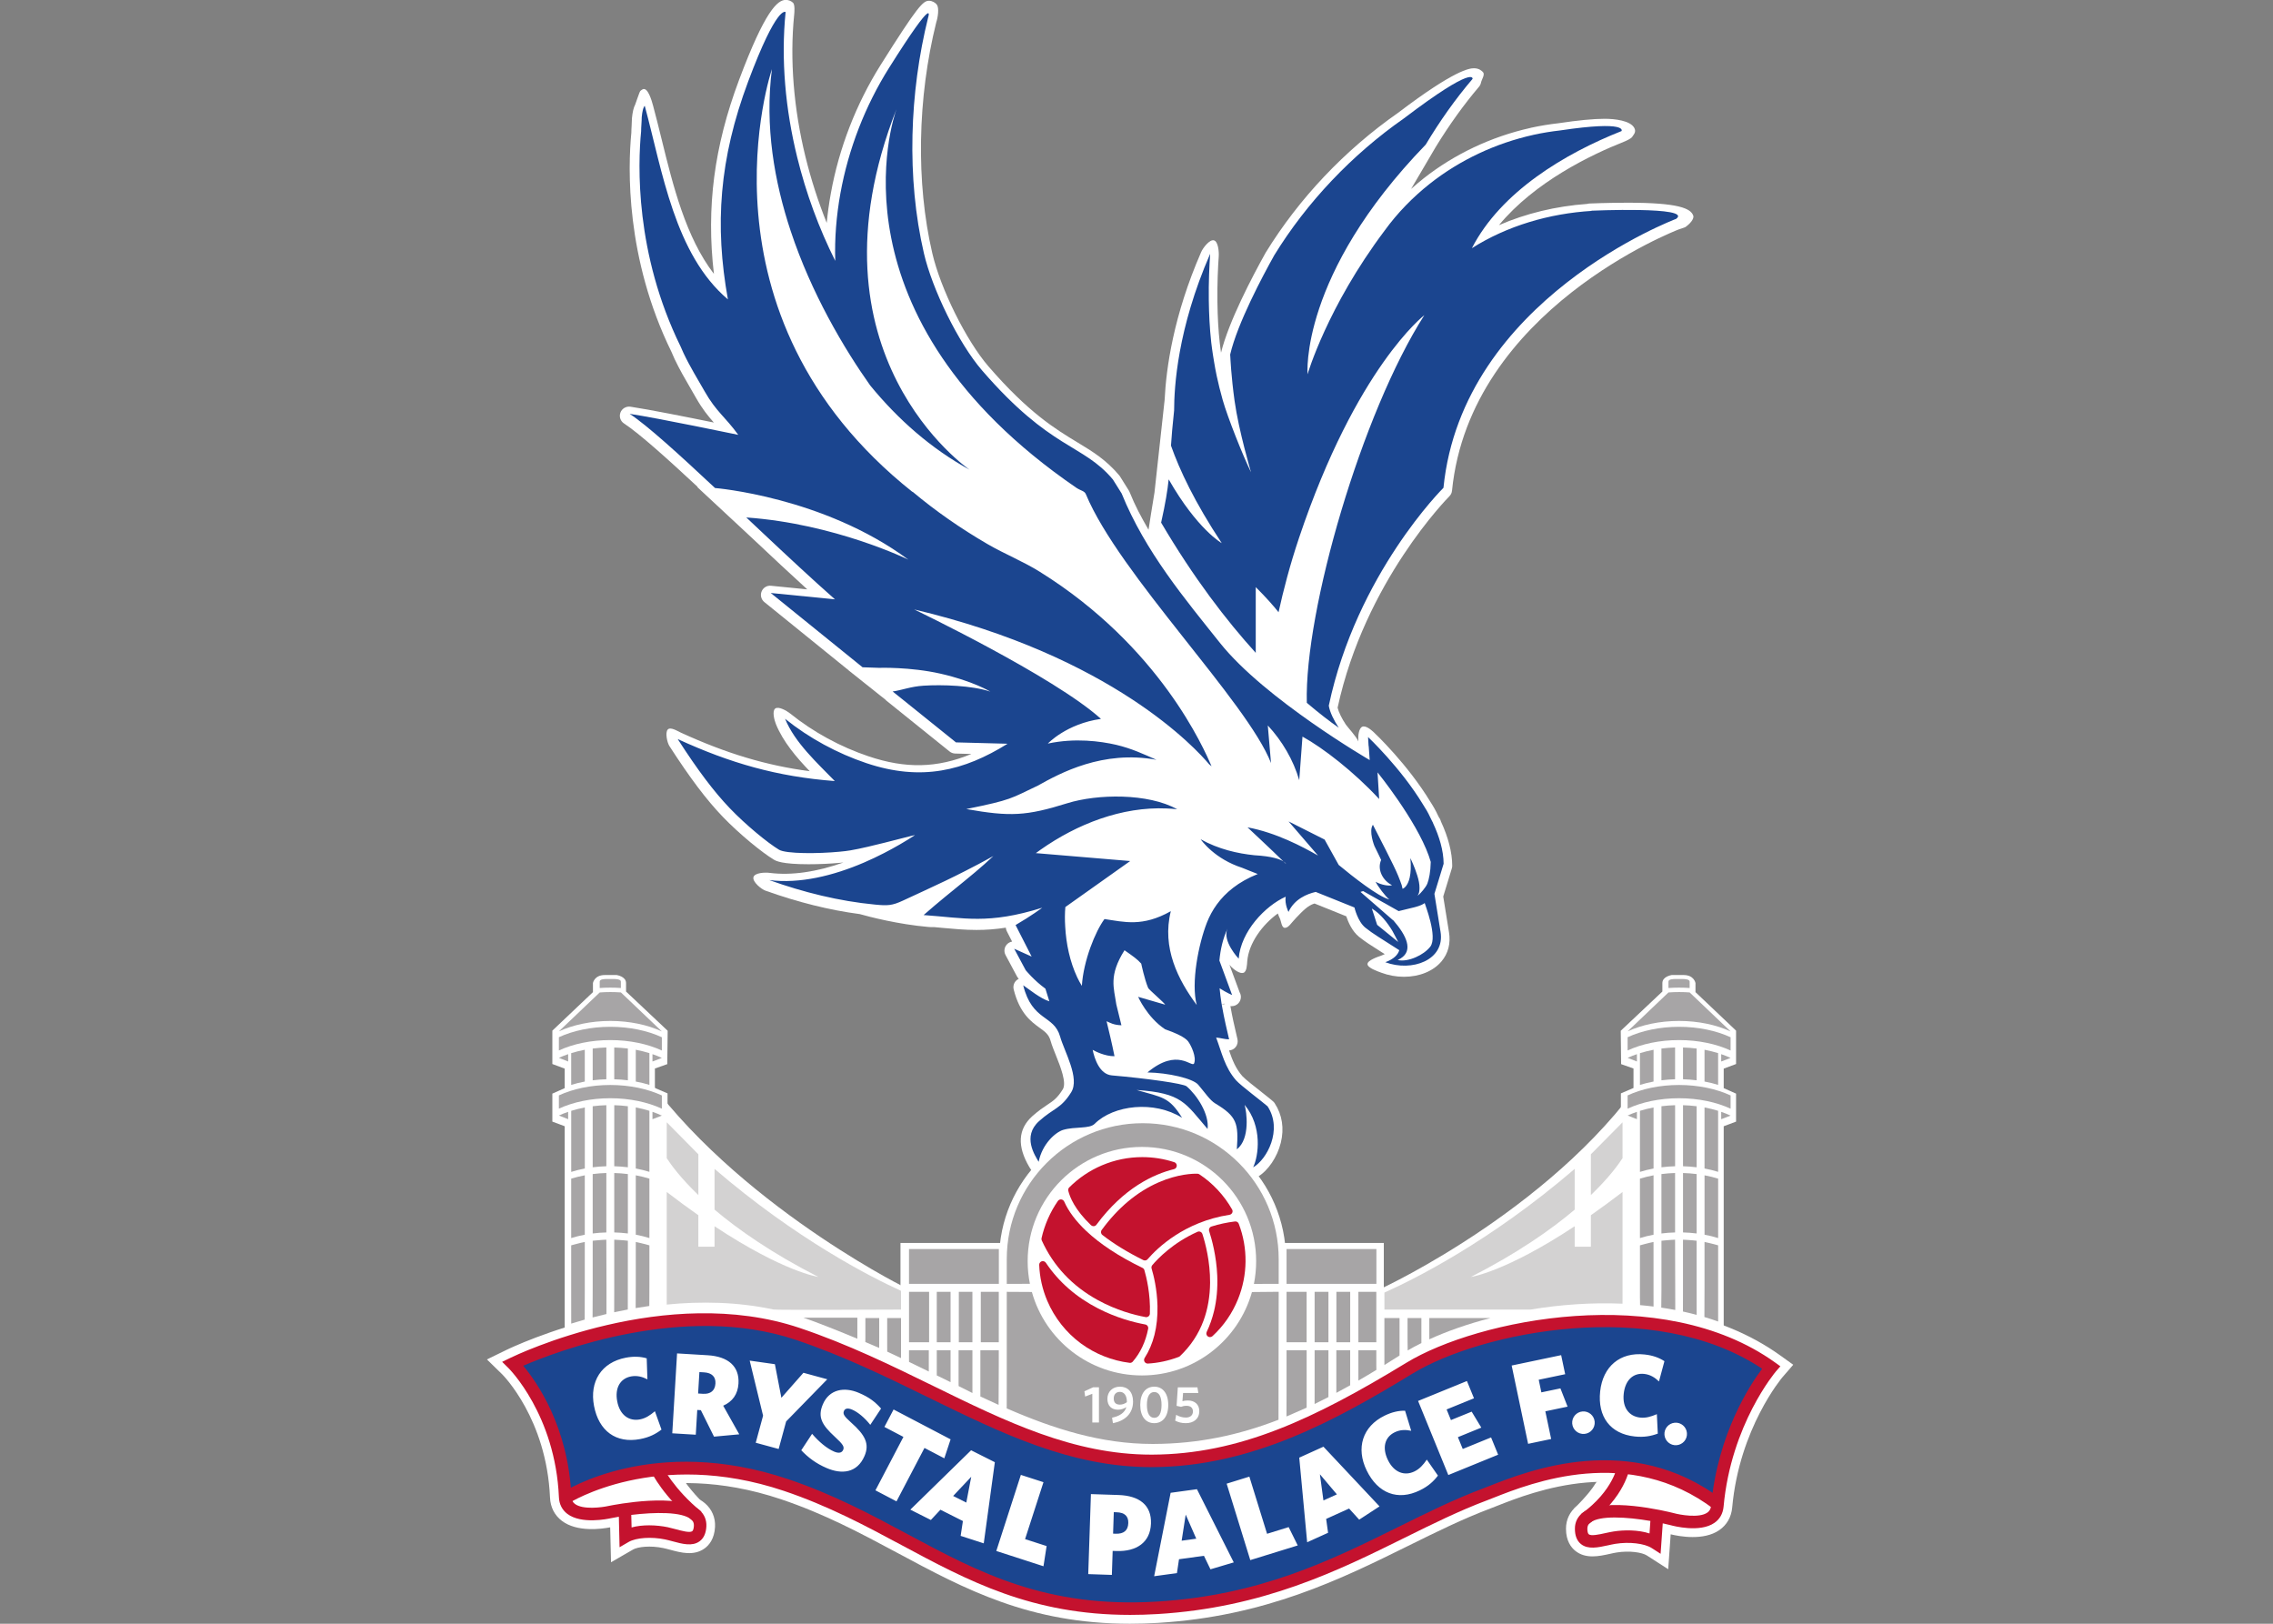<?xml version="1.0" encoding="UTF-8" standalone="no"?>
<!-- Created with Inkscape (http://www.inkscape.org/) -->

<svg
   xmlns:dc="http://purl.org/dc/elements/1.1/"
   xmlns:cc="http://creativecommons.org/ns#"
   xmlns:rdf="http://www.w3.org/1999/02/22-rdf-syntax-ns#"
   xmlns:svg="http://www.w3.org/2000/svg"
   xmlns="http://www.w3.org/2000/svg"
   version="1.1"
   width="280"
   height="200"
   id="svg2"
   xml:space="preserve"><rect width="100%" height="100%" fill="#808080" stroke="none"/><defs
     id="defs6"><clipPath
       id="clipPath92"><path
         d="m 200.232,736.253 194.811,0 0,69.637 -194.811,0 0,-69.637 z"
         id="path94" /></clipPath><clipPath
       id="clipPath210"><path
         d="m 230.984,789.567 0.233,0 0,1.427 -0.233,0 0,-1.427 z"
         id="path212" /></clipPath><clipPath
       id="clipPath222"><path
         d="m 200.232,736.253 194.811,0 0,69.637 -194.811,0 0,-69.637 z"
         id="path224" /></clipPath><clipPath
       id="clipPath540"><path
         d="m 36,369.922 255.968,0 0,162.497 -255.968,0 0,-162.497 z"
         id="path542" /></clipPath><clipPath
       id="clipPath552"><path
         d="m 303.307,369.922 255.968,0 0,162.497 -255.968,0 0,-162.497 z"
         id="path554" /></clipPath><clipPath
       id="clipPath564"><path
         d="m 303.307,182.846 255.968,0 0,177.464 -255.968,0 0,-177.464 z"
         id="path566" /></clipPath><clipPath
       id="clipPath576"><path
         d="m 221.926,28.921 151.424,0 0,35.803 -151.424,0 0,-35.803 z"
         id="path578" /></clipPath><clipPath
       id="clipPath676"><path
         d="m 341.279,46.594 c 0,-8.928 7.174,-14.947 16.035,-14.947 l 0,0 c 8.853,0 16.036,6.019 16.036,14.947 l 0,0 c 0,8.92 -7.183,16.159 -16.036,16.159 l 0,0 c -8.861,0 -16.035,-7.239 -16.035,-16.159"
         id="path678" /></clipPath><clipPath
       id="clipPath696"><path
         d="m 221.926,28.921 151.424,0 0,35.803 -151.424,0 0,-35.803 z"
         id="path698" /></clipPath></defs><g
     transform="matrix(1.25,0,0,-1.25,-144.535,1063.909)"
     id="g10"><g
       transform="matrix(2.319,0,0,2.319,204.491,724.431)"
       id="g108"><path
         d="m 0,0 c 0,0 -7.722,3.873 -11.484,9.814 0.02,-5.105 -0.232,-11.473 -0.232,-11.473 L 0.103,-3.981 0,0 z"
         id="path110"
         style="fill:#ffffff;fill-opacity:1;fill-rule:nonzero;stroke:none" /></g><g
       transform="matrix(2.319,0,0,2.319,251.807,724.187)"
       id="g112"><path
         d="M 0,0 C 0,0 7.722,3.568 11.484,9.508 11.464,4.404 11.717,-1.553 11.717,-1.553 L -0.103,-3.876 0,0 z"
         id="path114"
         style="fill:#ffffff;fill-opacity:1;fill-rule:nonzero;stroke:none" /></g><path
       d="m 252,706.911 -47.632,0 0,21.738 47.632,0 0,-21.738 z"
       id="path116"
       style="fill:#ffffff;fill-opacity:1;fill-rule:nonzero;stroke:none" /><g
       transform="matrix(2.319,0,0,2.319,242.356,727.041)"
       id="g118"><path
         d="m 0,0 c 0,-3.322 -2.729,-6.018 -6.095,-6.018 -3.365,0 -6.094,2.696 -6.094,6.018 0,3.324 2.729,6.019 6.094,6.019 C -2.729,6.019 0,3.324 0,0"
         id="path120"
         style="fill:#ffffff;fill-opacity:1;fill-rule:nonzero;stroke:none" /></g><g
       transform="matrix(2.319,0,0,2.319,171.279,719.756)"
       id="g122"><path
         d="m 0,0 0,8.794 -0.525,0.197 0,1.189 0.525,0.233 0,0.829 -0.525,0.196 0,1.418 1.725,1.636 0,0.387 c 0,0 0.058,0.34 0.5,0.34 l 0.509,0 c 0,0 0.398,-0.058 0.398,-0.34 l 0,-0.361 1.769,-1.667 -0.017,-1.418 -0.526,-0.186 0,-0.827 0.537,-0.23 0,-1.309 0,-8.035 L 0,0 z"
         id="path124"
         style="fill:#ffffff;fill-opacity:1;fill-rule:nonzero;stroke:none" /></g><g
       transform="matrix(2.319,0,0,2.319,285.497,719.756)"
       id="g126"><path
         d="m 0,0 0,8.794 0.525,0.197 0,1.189 -0.525,0.233 0,0.829 0.525,0.196 0,1.418 -1.725,1.636 0,0.387 c 0,0 -0.058,0.34 -0.5,0.34 l -0.51,0 c 0,0 -0.397,-0.058 -0.397,-0.34 l 0,-0.361 -1.769,-1.667 0.016,-1.418 0.526,-0.186 0,-0.827 -0.536,-0.23 0,-1.309 0,-8.035 L 0,0 z"
         id="path128"
         style="fill:#ffffff;fill-opacity:1;fill-rule:nonzero;stroke:none" /></g><g
       transform="matrix(2.319,0,0,2.319,226.984,691.127)"
       id="g130"><path
         d="m 0,0 c -4.271,0 -7.001,1.464 -9.877,3.007 -1.524,0.816 -3.099,1.661 -4.95,2.282 -5.236,1.758 -8.684,-0.396 -8.828,-0.489 l -0.698,1.076 c 0.164,0.107 4.083,2.593 9.934,0.629 1.953,-0.656 3.576,-1.527 5.147,-2.369 2.97,-1.592 5.771,-3.097 10.383,-2.82 4.314,0.259 7.279,1.725 10.146,3.143 1.222,0.605 2.377,1.176 3.601,1.636 0.079,0.03 0.173,0.067 0.281,0.109 1.534,0.607 6.205,2.449 10.238,-0.622 L 24.6,4.562 C 21.142,7.196 17.123,5.609 15.609,5.012 15.495,4.967 15.395,4.927 15.309,4.895 14.146,4.457 13.018,3.9 11.825,3.31 8.982,1.905 5.76,0.311 1.189,0.036 0.78,0.012 0.384,0 0,0"
         id="path132"
         style="fill:#ffffff;fill-opacity:1;fill-rule:nonzero;stroke:none" /></g><g
       transform="matrix(2.319,0,0,2.319,280.027,696.5)"
       id="g134"><path
         d="M 0,0 -0.907,0.584 C -1.11,0.715 -1.645,0.798 -2.188,0.711 -2.284,0.696 -2.385,0.673 -2.485,0.651 -2.94,0.55 -3.507,0.427 -3.947,0.78 c -0.18,0.145 -0.397,0.425 -0.397,0.939 -10e-4,0.391 0.168,0.739 0.475,0.978 1.002,0.779 3.461,0.235 4.191,0.05 0.485,-0.133 1.021,-0.128 1.126,-0.032 0.249,2.768 1.374,4.77 2.007,5.7 -4.546,2.748 -11.503,1.255 -14.111,-0.41 -3.887,-2.483 -7.128,-4.023 -11.267,-4.041 -3.527,-0.003 -6.52,1.45 -9.679,2.996 -1.769,0.866 -3.597,1.761 -5.607,2.436 -4.226,1.419 -9.033,-0.178 -10.859,-0.907 0.679,-0.934 1.714,-2.767 1.826,-5.391 0.099,-0.122 0.632,-0.153 1.111,-0.047 0.751,0.153 3.233,0.578 4.196,-0.248 0.295,-0.254 0.448,-0.608 0.429,-0.998 -0.025,-0.513 -0.254,-0.784 -0.442,-0.92 -0.456,-0.332 -1.016,-0.181 -1.467,-0.058 -0.1,0.026 -0.198,0.053 -0.292,0.072 -0.539,0.114 -1.077,0.057 -1.287,-0.065 l -0.932,-0.538 -0.036,1.484 c -0.368,-0.071 -1.411,-0.215 -2.055,0.277 -0.311,0.238 -0.485,0.579 -0.502,0.987 -0.144,3.355 -2.012,5.218 -2.031,5.236 l -0.649,0.634 0.816,0.398 c 0.273,0.133 6.773,3.245 12.58,1.296 2.09,-0.702 3.958,-1.617 5.762,-2.501 3.009,-1.473 5.851,-2.864 9.07,-2.864 l 0.043,0 c 3.83,0.016 6.89,1.48 10.584,3.84 3.054,1.948 11.042,3.62 16.087,0.014 L 5.314,8.688 4.855,8.158 C 4.837,8.138 3.025,5.993 2.719,2.623 2.683,2.216 2.493,1.883 2.171,1.661 1.511,1.205 0.488,1.391 0.105,1.483 L 0,0 z"
         id="path136"
         style="fill:#ffffff;fill-opacity:1;fill-rule:nonzero;stroke:none" /></g><g
       transform="matrix(2.319,0,0,2.319,184.941,702.994)"
       id="g138"><path
         d="M 0,0 C 0,0 -0.638,0.64 -0.904,1.11 -1.429,2.041 -5.536,0.204 -5.536,0.204 l 1.12,-0.241"
         id="path140"
         style="fill:#ffffff;fill-opacity:1;fill-rule:nonzero;stroke:none" /></g><g
       transform="matrix(2.319,0,0,2.319,270.707,702.427)"
       id="g142"><path
         d="m 0,0 c 0,0 0.653,0.625 0.929,1.088 0.55,0.918 4.61,-1.015 4.61,-1.015 L 4.414,-0.142"
         id="path144"
         style="fill:#ffffff;fill-opacity:1;fill-rule:nonzero;stroke:none" /></g><g
       transform="matrix(2.319,0,0,2.319,170.997,702.909)"
       id="g146"><path
         d="m 0,0 c 0,0 -0.089,2.526 -0.655,3.646 -0.567,1.121 -0.794,2.249 -0.794,2.249 0,0 3.443,1.733 5.687,1.775 2.243,0.042 7.827,-0.928 9.566,-1.887 1.74,-0.96 6.429,-3.532 8.861,-4.057 2.433,-0.525 6.451,0.1 8.964,1.134 2.513,1.034 4.194,2.815 5.212,3.267 1.018,0.452 4.303,1.64 6.512,1.838 2.209,0.2 4.869,-0.705 6.368,-0.988 1.499,-0.283 1.278,-0.85 1.278,-0.85 L 49.196,0.389 c 0,0 -2.883,0.98 -4.816,1.036 -1.933,0.057 -5.221,-1.397 -6.24,-1.774 -1.017,-0.378 -5.496,-2.247 -6.938,-2.814 -1.442,-0.566 -6.313,-1.868 -9.089,-1.246 -2.775,0.623 -8.167,3.36 -9.577,4.06 C 11.125,0.35 6.024,2.031 5.348,1.71 4.672,1.39 0,0 0,0"
         id="path148"
         style="fill:#ffffff;fill-opacity:1;fill-rule:nonzero;stroke:none" /></g><g
       transform="matrix(2.319,0,0,2.319,236.257,752.23)"
       id="g150"><path
         d="M 0,0 C 0.011,-0.007 0.023,-0.011 0.033,-0.016 L -0.137,-0.044 0,0 z m 19.94,33.48 c -0.102,0.312 -0.633,0.553 -2.784,0.553 -0.838,0 -1.619,-0.034 -1.627,-0.034 -0.034,-0.001 -0.066,-0.008 -0.098,-0.017 -1.331,-0.097 -2.602,-0.404 -3.75,-0.903 1.523,1.837 3.895,2.985 5.329,3.551 0.074,0.03 0.286,0.127 0.331,0.196 0.069,0.11 0.187,0.21 0.09,0.389 -0.167,0.305 -0.819,0.384 -1.255,0.384 -0.468,0 -1.133,-0.064 -1.965,-0.189 C 13.815,37.365 13.424,37.301 13.05,37.219 13.033,37.216 13.016,37.212 13,37.206 11.348,36.835 9.785,36.095 8.48,35.066 8.297,34.921 8.121,34.771 7.948,34.618 l 1.051,1.789 c 0.569,0.929 1.184,1.788 1.834,2.552 0.044,0.051 0.073,0.113 0.086,0.178 0.026,0.13 0.174,0.334 0.09,0.437 -0.054,0.064 -0.174,0.172 -0.388,0.172 -0.19,0 -0.818,-0.064 -3.227,-1.894 -2.267,-1.584 -4.21,-3.636 -5.628,-5.945 -0.569,-1.02 -1.564,-2.913 -1.895,-4.246 -0.019,0.135 -0.038,0.269 -0.052,0.399 -0.06,0.535 -0.092,1.09 -0.101,1.748 -0.011,0.787 0.024,1.492 0.056,1.944 0.014,0.19 -0.022,0.638 -0.206,0.682 -0.185,0.046 -0.466,-0.323 -0.541,-0.498 -1.178,-2.697 -1.488,-4.94 -1.552,-6.278 l -0.431,-3.935 c -0.049,-0.272 -0.254,-1.586 -0.254,-1.586 -0.327,0.569 -0.557,0.991 -0.807,1.608 -0.009,0.021 -0.019,0.04 -0.031,0.06 l -0.371,0.593 c -0.009,0.016 -0.02,0.032 -0.032,0.045 -0.562,0.668 -1.13,1.013 -1.787,1.41 -0.923,0.56 -2.071,1.255 -3.777,3.229 -0.941,1.09 -2.032,3.291 -2.384,4.806 -0.698,3.001 -0.633,6.589 0.169,9.812 0.073,0.215 0.124,0.608 0.028,0.742 -0.073,0.102 -0.21,0.172 -0.337,0.172 -0.251,0 -0.478,-0.221 -2.052,-2.722 -0.004,-0.007 -0.008,-0.013 -0.012,-0.02 -1.033,-1.646 -1.763,-3.528 -2.108,-5.448 -0.077,-0.418 -0.134,-0.835 -0.174,-1.249 -0.365,0.908 -0.667,1.848 -0.903,2.807 -0.504,2.055 -0.671,4.141 -0.481,6.03 0.012,0.118 0.038,0.433 -0.046,0.517 -0.081,0.077 -0.193,0.122 -0.31,0.122 -0.347,0 -0.88,-0.447 -1.989,-3.41 -1.055,-2.82 -1.395,-5.405 -1.065,-8.232 -1.198,1.559 -1.738,3.753 -2.224,5.728 -0.121,0.49 -0.239,0.971 -0.364,1.431 -0.062,0.231 -0.229,0.79 -0.439,0.684 -0.015,-0.006 -0.029,-0.015 -0.043,-0.025 -0.001,-10e-4 -0.003,-0.002 -0.005,-0.003 -0.008,-0.005 -0.015,-0.011 -0.022,-0.018 -0.01,-0.008 -0.02,-0.015 -0.028,-0.023 -0.043,-0.041 -0.195,-0.529 -0.221,-0.582 -0.067,-0.126 -0.111,-0.31 -0.137,-0.578 -0.001,-0.013 -0.002,-0.025 -0.002,-0.038 0,-0.092 -0.006,-0.184 -0.011,-0.276 -0.006,-0.102 -0.013,-0.203 -0.013,-0.305 -0.143,-1.482 -0.256,-5.316 1.712,-9.323 l 0.045,-0.104 c 0.026,-0.06 0.053,-0.121 0.08,-0.182 0.214,-0.451 0.456,-0.866 0.688,-1.265 0.077,-0.132 0.152,-0.262 0.226,-0.392 0.272,-0.477 0.51,-0.768 0.755,-1.045 -1.111,0.227 -2.753,0.554 -3.545,0.673 -0.183,0.024 -0.357,-0.076 -0.423,-0.247 -0.065,-0.172 -0.003,-0.366 0.152,-0.466 0.661,-0.434 1.867,-1.521 3.133,-2.699 l -0.018,-0.005 2.246,-2.089 0.205,-0.192 c 0.733,-0.69 1.494,-1.403 2.221,-2.064 l -1.54,0.153 c -0.17,0.02 -0.335,-0.08 -0.4,-0.24 -0.066,-0.16 -0.019,-0.344 0.116,-0.453 l 3.584,-2.901 -0.003,-10e-4 1.568,-1.248 c 0.011,-0.011 0.02,-0.025 0.033,-0.035 l 2.691,-2.165 c 0.066,-0.053 0.149,-0.083 0.234,-0.086 l 0.69,-0.018 c -1.461,-0.607 -2.797,-0.627 -4.361,-0.103 -1.205,0.404 -2.359,1.033 -3.336,1.82 -0.139,0.112 -0.494,0.32 -0.637,0.214 -0.143,-0.107 -0.037,-0.501 0.03,-0.667 0.305,-0.747 0.867,-1.405 1.435,-1.997 -1.854,0.245 -3.546,0.756 -5.473,1.638 -0.159,0.073 -0.449,0.261 -0.563,0.13 -0.113,-0.132 -0.022,-0.55 0.072,-0.697 0.872,-1.353 1.571,-2.281 2.265,-3.004 0.73,-0.759 1.693,-1.536 2.167,-1.82 0.09,-0.056 0.333,-0.2 1.487,-0.2 0.436,0 0.921,0.022 1.328,0.061 0.051,0.005 0.101,0.01 0.149,0.014 -1.151,-0.407 -2.213,-0.558 -3.128,-0.443 -0.198,0.029 -0.649,0.009 -0.696,-0.184 -0.046,-0.195 0.327,-0.505 0.515,-0.572 1.373,-0.49 2.716,-0.825 4.002,-0.994 0.423,-0.119 1.628,-0.434 2.926,-0.548 0.088,-0.008 0.17,-0.008 0.249,-0.006 0.107,-0.011 0.214,-0.019 0.317,-0.03 0.498,-0.045 0.969,-0.09 1.471,-0.09 0.413,0 0.821,0.031 1.245,0.097 0.004,-0.051 0.017,-0.101 0.041,-0.148 L -9.007,2.637 C -9.089,2.623 -9.169,2.583 -9.228,2.518 -9.342,2.396 -9.366,2.214 -9.287,2.067 L -8.8,1.157 C -8.789,1.136 -8.776,1.115 -8.761,1.097 -8.757,1.094 -8.746,1.079 -8.725,1.054 -8.746,1.045 -8.766,1.032 -8.786,1.019 -8.918,0.927 -8.979,0.761 -8.94,0.605 c 0.252,-1.014 0.742,-1.37 1.101,-1.631 0.245,-0.177 0.393,-0.284 0.47,-0.562 0.052,-0.184 0.136,-0.39 0.224,-0.611 0.186,-0.464 0.466,-1.165 0.291,-1.443 C -7.089,-4.017 -7.25,-4.125 -7.519,-4.303 -7.686,-4.415 -7.894,-4.555 -8.148,-4.782 -8.757,-5.33 -8.8,-6.057 -8.274,-6.945 l 0.032,-0.052 c 0.08,-0.141 0.241,-0.216 0.402,-0.191 0.161,0.027 0.288,0.15 0.32,0.311 0.122,0.626 1.151,1.122 1.352,1.135 0.354,0.024 0.689,0.047 0.919,0.277 0.375,0.374 2.408,0.397 2.408,0.397 0,0 0.238,-0.008 0.613,-0.085 0.072,-0.036 0.146,-0.068 0.212,-0.11 0.065,-0.042 0.134,-0.064 0.211,-0.059 0.044,0 0.726,-0.275 0.782,-0.34 0.101,-0.119 1.254,-0.757 1.388,-0.829 0.078,-0.041 0.749,-0.936 0.846,-0.936 0.156,-0.23 0.215,-0.166 0.219,0.069 0.437,0.258 0.83,0.833 0.981,1.446 0.151,0.611 0.06,1.192 -0.26,1.681 -0.018,0.028 -0.039,0.053 -0.064,0.075 -0.068,0.062 -0.245,0.203 -0.453,0.367 -0.284,0.223 -0.758,0.596 -0.854,0.706 -0.288,0.329 -0.428,0.687 -0.567,1.094 0.11,0.007 0.213,0.06 0.283,0.148 0.073,0.092 0.1,0.215 0.074,0.33 l -0.052,0.225 c -0.08,0.344 -0.171,0.733 -0.244,1.16 l -0.005,0.022 c 0.017,-0.002 0.033,-0.003 0.049,-0.003 0.001,0 0.003,0.001 0.006,0 0.216,0 0.391,0.175 0.391,0.391 0,0.073 -0.02,0.141 -0.054,0.199 L 0.229,1.652 C 0.269,1.607 0.298,1.574 0.311,1.56 0.418,1.448 0.676,1.257 0.823,1.31 c 0.145,0.05 0.15,0.334 0.162,0.488 0.061,0.78 0.657,1.57 1.3,2.033 0.036,-0.106 0.071,-0.177 0.08,-0.194 0.067,-0.131 0.073,-0.416 0.22,-0.416 0.002,0 0.005,0 0.008,10e-4 0.148,0.002 0.26,0.208 0.473,0.428 0.269,0.28 0.495,0.522 0.778,0.605 L 5.193,3.712 C 5.273,3.471 5.44,3.079 5.734,2.841 5.987,2.637 6.233,2.482 6.679,2.199 6.726,2.169 6.776,2.138 6.829,2.104 6.788,2.084 6.744,2.064 6.693,2.046 6.539,1.991 6.096,1.845 6.095,1.681 6.095,1.518 6.535,1.37 6.689,1.313 6.988,1.201 7.318,1.141 7.641,1.141 c 0.664,0 1.245,0.238 1.596,0.651 0.289,0.341 0.4,0.773 0.321,1.247 C 9.499,3.394 9.359,4.27 9.314,4.552 L 9.679,5.747 C 9.69,5.784 9.696,5.824 9.696,5.863 9.693,6.429 9.531,7.061 9.216,7.742 L 9.201,7.787 C 9.187,7.834 9.163,7.876 9.134,7.912 9.117,7.948 9.1,7.979 9.085,8.008 9,8.194 8.896,8.38 8.763,8.584 7.796,10.178 6.42,11.477 6.362,11.532 6.245,11.641 6.015,11.832 5.87,11.765 5.725,11.697 5.695,11.384 5.704,11.224 l 0.005,-0.085 c -0.094,0.224 -0.454,0.599 -0.534,0.719 -0.174,0.26 -0.303,0.526 -0.35,0.717 1.161,5.371 4.714,8.947 4.749,8.983 0.064,0.064 0.105,0.148 0.113,0.239 0.77,7.685 9.547,11.068 9.636,11.101 0.033,0.012 0.26,0.083 0.288,0.103 0.305,0.225 0.354,0.402 0.329,0.479"
         id="path152"
         style="fill:#ffffff;fill-opacity:1;fill-rule:nonzero;stroke:none" /></g><g
       transform="matrix(2.319,0,0,2.319,226.998,692.095)"
       id="g154"><path
         d="m 0,0 c -4.187,0 -6.877,1.443 -9.712,2.963 -1.538,0.824 -3.126,1.675 -5.007,2.307 -5.436,1.826 -9.105,-0.505 -9.142,-0.528 l -0.299,0.459 c 0.158,0.102 3.929,2.497 9.616,0.588 1.924,-0.646 3.533,-1.509 5.091,-2.343 3.017,-1.618 5.866,-3.147 10.579,-2.864 4.387,0.264 7.385,1.746 10.285,3.181 1.214,0.601 2.361,1.168 3.569,1.622 0.081,0.031 0.177,0.068 0.286,0.111 1.645,0.649 6.013,2.371 9.88,-0.573 L 24.814,4.487 C 21.193,7.245 17.033,5.605 15.467,4.986 15.355,4.943 15.256,4.903 15.172,4.872 13.991,4.428 12.855,3.867 11.654,3.271 8.843,1.881 5.657,0.306 1.159,0.036 0.76,0.012 0.374,0 0,0"
         id="path156"
         style="fill:#292d6b;fill-opacity:1;fill-rule:nonzero;stroke:none" /></g><g
       transform="matrix(2.319,0,0,2.319,225.678,702.112)"
       id="g158"><path
         d="m 0,0 -0.124,0.004 -0.03,-0.912 0.113,-0.004 c 0.335,-0.01 0.522,0.131 0.533,0.451 C 0.503,-0.165 0.334,-0.011 0,0"
         id="path160"
         style="fill:#1b458f;fill-opacity:1;fill-rule:nonzero;stroke:none" /></g><g
       transform="matrix(2.319,0,0,2.319,232.078,699.31)"
       id="g162"><path
         d="M 0,0 0.621,0.085 0.172,1.108 0,0 z"
         id="path164"
         style="fill:#1b458f;fill-opacity:1;fill-rule:nonzero;stroke:none" /></g><g
       transform="matrix(2.319,0,0,2.319,210.855,703.066)"
       id="g166"><path
         d="M 0,0 0.21,1.097 -0.559,0.281 0,0 z"
         id="path168"
         style="fill:#1b458f;fill-opacity:1;fill-rule:nonzero;stroke:none" /></g><g
       transform="matrix(2.319,0,0,2.319,185.021,715.897)"
       id="g170"><path
         d="m 0,0 -0.202,0.012 -0.055,-0.91 0.207,-0.013 C 0.275,-0.93 0.462,-0.773 0.48,-0.473 0.497,-0.188 0.325,-0.019 0,0"
         id="path172"
         style="fill:#1b458f;fill-opacity:1;fill-rule:nonzero;stroke:none" /></g><g
       transform="matrix(2.319,0,0,2.319,246.05,703.277)"
       id="g174"><path
         d="M 0,0 0.571,0.258 -0.15,1.112 0,0 z"
         id="path176"
         style="fill:#1b458f;fill-opacity:1;fill-rule:nonzero;stroke:none" /></g><g
       transform="matrix(2.319,0,0,2.319,280.856,708.721)"
       id="g178"><path
         d="m 0,0 c -0.264,-0.021 -0.494,0.175 -0.517,0.438 -0.021,0.264 0.175,0.495 0.44,0.517 C 0.186,0.977 0.417,0.78 0.438,0.517 0.461,0.253 0.263,0.022 0,0 M -0.75,2.708 C -0.916,2.87 -1.115,3 -1.38,3.029 -1.845,3.079 -2.186,2.764 -2.248,2.186 -2.312,1.597 -2.02,1.224 -1.55,1.173 -1.314,1.148 -1.095,1.208 -0.84,1.319 L -0.8,0.492 C -1.089,0.385 -1.388,0.328 -1.785,0.371 c -1.034,0.112 -1.58,0.84 -1.464,1.918 0.113,1.048 0.841,1.679 1.89,1.565 0.343,-0.037 0.615,-0.136 0.841,-0.284 L -0.75,2.708 z M -3.921,0.479 C -4.184,0.458 -4.415,0.654 -4.437,0.917 -4.458,1.181 -4.263,1.412 -3.998,1.434 -3.735,1.455 -3.504,1.259 -3.482,0.995 -3.461,0.732 -3.656,0.5 -3.921,0.479 M -5.332,0.263 -6.311,0.058 -7.01,3.385 -4.907,3.826 -4.736,3.016 -5.86,2.781 -5.748,2.245 -4.938,2.414 -4.634,1.638 -5.579,1.44 -5.332,0.263 z m -4.37,-1.531 -1.285,3.148 2.076,0.847 0.3,-0.734 -1.164,-0.474 0.184,-0.452 0.881,0.358 0.41,-0.678 -0.995,-0.406 0.206,-0.502 1.204,0.491 0.3,-0.734 -2.117,-0.864 z m -1.211,-0.651 c -0.935,-0.456 -1.785,-0.129 -2.259,0.846 -0.462,0.949 -0.181,1.871 0.768,2.331 0.31,0.151 0.593,0.212 0.864,0.207 l 0.261,-0.853 c -0.226,0.048 -0.464,0.053 -0.702,-0.064 -0.422,-0.205 -0.543,-0.654 -0.289,-1.177 0.258,-0.532 0.705,-0.692 1.13,-0.485 0.213,0.103 0.367,0.271 0.524,0.501 l 0.473,-0.68 c -0.188,-0.245 -0.41,-0.452 -0.77,-0.626 m -2.577,-1.245 -0.429,0.472 -0.975,-0.441 0.082,-0.589 -0.889,-0.402 -0.336,3.595 1.028,0.465 2.383,-2.536 -0.864,-0.564 z m -4.628,-1.719 -1.004,3.248 0.965,0.299 0.752,-2.429 0.918,0.284 0.385,-0.779 -2.016,-0.623 z m -1.692,-0.391 -0.277,0.574 -1.06,-0.146 -0.088,-0.589 -0.968,-0.133 0.7,3.545 1.118,0.153 1.565,-3.11 -0.99,-0.294 z m -3.998,0.777 -0.158,0.005 -0.034,-1.02 -1.004,0.034 0.114,3.4 1.177,-0.039 c 0.877,-0.03 1.402,-0.428 1.375,-1.212 -0.027,-0.802 -0.613,-1.197 -1.47,-1.168 m -3.098,-0.647 -2.005,0.649 1.044,3.233 0.961,-0.31 -0.782,-2.419 0.915,-0.295 -0.133,-0.858 z m -2.538,0.973 -0.982,0.318 0.096,0.63 -0.955,0.481 -0.407,-0.436 -0.872,0.439 2.582,2.523 1.009,-0.507 -0.471,-3.448 z m -4.603,2.253 1.189,2.27 -0.808,0.424 0.39,0.741 2.423,-1.269 -0.267,-0.806 -0.843,0.441 -1.189,-2.27 -0.895,0.469 z m -1.042,2.888 c 0.61,-0.539 0.798,-0.915 0.579,-1.426 -0.316,-0.738 -0.975,-0.788 -1.609,-0.516 -0.458,0.196 -0.789,0.45 -1.08,0.756 l 0.46,0.699 c 0.289,-0.338 0.624,-0.621 0.936,-0.755 0.181,-0.078 0.325,-0.064 0.384,0.071 0.056,0.131 0.007,0.227 -0.355,0.56 -0.542,0.499 -0.742,0.832 -0.507,1.38 0.275,0.642 0.915,0.748 1.531,0.484 0.453,-0.193 0.695,-0.389 0.942,-0.666 l -0.458,-0.692 c -0.25,0.315 -0.533,0.544 -0.769,0.645 -0.185,0.079 -0.303,0.055 -0.349,-0.054 -0.053,-0.122 -0.008,-0.216 0.295,-0.486 m -3.071,-1.131 -0.974,0.265 0.312,1.15 -0.569,2.34 1.071,-0.152 0.276,-1.428 0.937,1.063 1.013,-0.276 -1.748,-1.792 -0.318,-1.17 z m -2.747,0.524 -0.559,1.125 -0.153,0.009 -0.063,-1.052 -0.999,0.06 0.204,3.395 1.299,-0.078 c 0.876,-0.053 1.354,-0.472 1.311,-1.2 -0.028,-0.458 -0.254,-0.77 -0.65,-0.944 l 0.683,-1.216 -1.073,-0.099 z m -3.14,-0.103 c -1.022,-0.195 -1.756,0.342 -1.959,1.408 -0.198,1.036 0.314,1.852 1.351,2.05 0.339,0.064 0.627,0.049 0.888,-0.027 l 0.03,-0.893 c -0.206,0.106 -0.435,0.173 -0.697,0.124 -0.46,-0.089 -0.695,-0.49 -0.586,-1.061 0.111,-0.581 0.5,-0.854 0.965,-0.765 0.232,0.044 0.425,0.166 0.636,0.347 l 0.28,-0.78 C -43.385,0.475 -43.655,0.334 -44.047,0.26 m 32.69,3.013 c -3.851,-2.458 -6.985,-3.924 -10.926,-3.94 -5.328,-0.02 -9.457,3.51 -15.08,5.399 -5.625,1.888 -12.097,-1.265 -12.097,-1.265 0,0 2.066,-2.018 2.222,-5.667 0,0 3.754,2.448 9.379,0.56 5.624,-1.889 8.538,-5.657 15.774,-5.221 6.302,0.378 9.886,3.296 13.934,4.819 1.256,0.472 5.886,2.625 9.891,-0.414 C 2.105,1.1 4.015,3.306 4.015,3.306 -0.778,6.731 -8.528,5.079 -11.357,3.273"
         id="path180"
         style="fill:#1b458f;fill-opacity:1;fill-rule:nonzero;stroke:none" /></g><g
       transform="matrix(2.319,0,0,2.319,179.602,700.825)"
       id="g182"><path
         d="M 0,0 C 0.284,0 0.56,-0.033 0.788,-0.08 0.898,-0.104 1.015,-0.135 1.131,-0.166 1.382,-0.233 1.724,-0.328 1.83,-0.25 1.869,-0.221 1.895,-0.136 1.901,-0.018 1.906,0.096 1.871,0.179 1.786,0.251 1.399,0.584 0.236,0.563 -0.76,0.442 L -0.747,-0.09 C -0.512,-0.025 -0.253,0 0,0 m 41.041,0.333 c -0.458,0 -0.845,-0.059 -1.044,-0.215 -0.088,-0.068 -0.128,-0.15 -0.128,-0.264 10e-4,-0.119 0.023,-0.205 0.061,-0.235 0.101,-0.082 0.448,-0.007 0.7,0.05 0.118,0.025 0.236,0.051 0.349,0.069 0.433,0.07 1.04,0.077 1.532,-0.083 l 0.037,0.531 c -0.498,0.086 -1.04,0.147 -1.507,0.147 m 1.941,-1.543 -0.377,0.243 c -0.309,0.199 -0.958,0.275 -1.543,0.181 -0.102,-0.016 -0.209,-0.041 -0.317,-0.064 -0.418,-0.091 -0.848,-0.186 -1.148,0.054 -0.171,0.138 -0.257,0.356 -0.257,0.65 -0.001,0.277 0.113,0.513 0.331,0.682 0.907,0.708 3.568,0.059 3.869,-0.017 0.263,-0.073 1.078,-0.222 1.427,0.021 0.098,0.067 0.149,0.162 0.162,0.299 0.278,3.057 1.662,5.144 2.168,5.815 C 42.682,9.732 35.333,8.209 32.447,6.451 29.161,4.447 25.598,2.491 21.385,2.473 l -0.048,0 C 17.91,2.473 14.977,3.91 11.872,5.43 10.093,6.302 8.253,7.202 6.22,7.885 1.466,9.48 -3.982,7.372 -5.352,6.78 -4.778,6.095 -3.433,4.188 -3.305,1.217 -3.3,1.08 -3.252,0.983 -3.158,0.911 -2.818,0.652 -2,0.762 -1.739,0.821 -1.431,0.884 1.257,1.405 2.131,0.654 2.341,0.475 2.444,0.234 2.431,-0.043 2.416,-0.336 2.319,-0.55 2.143,-0.678 1.831,-0.906 1.405,-0.79 0.992,-0.678 0.886,-0.65 0.78,-0.621 0.68,-0.6 0.099,-0.478 -0.552,-0.523 -0.871,-0.706 l -0.387,-0.225 -0.03,1.296 C -1.408,0.345 -1.522,0.324 -1.628,0.302 -1.749,0.275 -2.883,0.033 -3.479,0.488 -3.7,0.657 -3.823,0.9 -3.835,1.194 -3.986,4.696 -5.959,6.662 -5.979,6.682 L -6.248,6.946 -5.91,7.11 C -5.642,7.242 0.725,10.289 6.389,8.389 8.455,7.694 10.31,6.785 12.105,5.907 15.153,4.414 18.033,3.004 21.338,3.004 l 0.045,0 c 3.678,0.015 6.856,1.504 10.789,3.9 3.04,1.854 10.876,3.446 15.664,0.023 L 48.072,6.757 47.881,6.538 C 47.864,6.515 45.975,4.292 45.658,0.79 45.63,0.498 45.497,0.261 45.268,0.104 44.651,-0.323 43.529,-0.028 43.403,0.007 43.301,0.032 43.19,0.059 43.073,0.084 L 42.982,-1.21 z"
         id="path184"
         style="fill:#c4122e;fill-opacity:1;fill-rule:nonzero;stroke:none" /></g><g
       transform="matrix(2.319,0,0,2.319,227.005,691.999)"
       id="g186"><path
         d="m 0,0 c -4.186,0 -6.875,1.442 -9.709,2.962 -1.537,0.824 -3.128,1.676 -5.008,2.308 -5.424,1.821 -9.114,-0.506 -9.15,-0.53 l -0.289,0.444 c 0.157,0.104 3.929,2.496 9.608,0.588 1.924,-0.646 3.533,-1.509 5.09,-2.343 3.018,-1.618 5.868,-3.146 10.584,-2.864 4.388,0.263 7.388,1.747 10.289,3.181 1.213,0.601 2.36,1.168 3.567,1.621 0.081,0.031 0.177,0.069 0.286,0.112 1.644,0.648 6.009,2.371 9.872,-0.573 L 24.819,4.485 c -3.627,2.761 -7.79,1.118 -9.356,0.5 C 15.35,4.942 15.252,4.902 15.169,4.87 13.987,4.427 12.851,3.865 11.65,3.271 8.839,1.88 5.653,0.305 1.157,0.035 0.759,0.011 0.373,0 0,0"
         id="path188"
         style="fill:#c4122e;fill-opacity:1;fill-rule:nonzero;stroke:none" /></g><g
       transform="matrix(2.319,0,0,2.319,183.966,701.216)"
       id="g190"><path
         d="m 0,0 c -1.272,1.04 -1.765,2.049 -1.786,2.093 l 0.477,0.23 C -1.303,2.312 -0.839,1.371 0.336,0.41 L 0,0 z"
         id="path192"
         style="fill:#c4122e;fill-opacity:1;fill-rule:nonzero;stroke:none" /></g><g
       transform="matrix(2.319,0,0,2.319,272.195,700.96)"
       id="g194"><path
         d="M 0,0 -0.312,0.429 C 1.057,1.424 1.22,2.484 1.221,2.495 L 1.747,2.421 C 1.739,2.369 1.549,1.126 0,0"
         id="path196"
         style="fill:#c4122e;fill-opacity:1;fill-rule:nonzero;stroke:none" /></g><g
       transform="matrix(2.319,0,0,2.319,242.048,766.051)"
       id="g198"><path
         d="M 0,0 C 0.041,-0.04 0.078,-0.077 0.112,-0.108 0.112,-0.108 0.095,-0.062 0,0"
         id="path200"
         style="fill:#27409b;fill-opacity:1;fill-rule:nonzero;stroke:none" /></g><g
       transform="matrix(2.319,0,0,2.319,235.474,813.885)"
       id="g202"><path
         d="M 0,0 C -0.082,0.393 -0.168,0.882 -0.233,1.427 -0.182,0.976 -0.108,0.505 0,0"
         id="path204"
         style="fill:#27409b;fill-opacity:1;fill-rule:nonzero;stroke:none" /></g><g
       transform="matrix(2.319,0,0,2.319,-300.66,-1016.924)"
       id="g206"><g
         clip-path="url(#clipPath210)"
         id="g208"><g
           transform="translate(231.217,789.567)"
           id="g214"><path
             d="M 0,0 C -0.082,0.393 -0.168,0.882 -0.233,1.427 -0.182,0.976 -0.108,0.505 0,0"
             id="path216"
             style="fill:#ffffff;fill-opacity:1;fill-rule:nonzero;stroke:none" /></g></g></g><g
       transform="matrix(2.319,0,0,2.319,-300.66,-1016.924)"
       id="g218"><g
         clip-path="url(#clipPath222)"
         id="g220"><g
           transform="translate(235.049,775.171)"
           id="g226"><path
             d="M 0,0 C 0.001,0.086 0,0 0,0"
             id="path228"
             style="fill:#f4f4f4;fill-opacity:1;fill-rule:nonzero;stroke:none" /></g><g
           transform="translate(240.292,765.314)"
           id="g230"><path
             d="m 0,0 c -0.143,-0.181 -0.371,-0.34 -0.614,-0.446 -0.268,-0.118 -0.555,-0.172 -0.771,-0.118 0.005,0.002 0.01,0.005 0.016,0.008 0.023,0.011 0.043,0.022 0.064,0.034 0.015,0.009 0.033,0.017 0.048,0.026 0.544,0.337 0.25,0.972 -0.315,1.62 l -0.01,0.002 -1.294,1.125 -0.069,0.061 -0.02,0.017 0.013,0.004 0.04,0.013 0.01,0.002 0.048,0.016 L -2.659,2.255 -2,1.883 -1.951,1.857 -1.659,1.692 -1.342,1.513 c 0.001,0 0.002,0.001 0.003,0.001 0.002,10e-4 0.004,10e-4 0.007,0.002 0.297,0.069 0.631,0.152 0.681,0.166 0.222,0.058 0.347,0.121 0.415,0.173 C -0.231,1.809 0.328,0.417 0,0 M -1.453,0.276 -1.921,0.657 -2.257,0.93 -2.341,1.189 -2.362,1.257 -2.479,1.611 -2.481,1.622 c 0.377,-0.223 0.675,-0.625 0.87,-0.946 0.041,-0.069 0.25,-0.475 0.25,-0.475 l -0.092,0.075 z m -2.438,3.199 -0.599,1.078 -1.53,0.771 1.25,-1.45 c -0.658,0.376 -1.78,0.973 -2.996,1.199 0,0 1.034,-0.966 1.527,-1.449 0.094,-0.061 0.111,-0.109 0.111,-0.109 -0.033,0.032 -0.071,0.069 -0.111,0.109 -0.146,0.094 -0.476,0.22 -1.232,0.263 -0.701,0.071 -1.532,0.255 -2.287,0.68 0,0 0.15,-0.221 0.459,-0.487 C -9.295,4.076 -9.29,4.073 -9.286,4.07 -9.285,4.069 -9.284,4.067 -9.282,4.066 -8.993,3.82 -8.568,3.54 -7.995,3.354 -7.951,3.339 -7.377,3.102 -7.331,3.089 -7.744,2.924 -8.09,2.727 -8.379,2.503 -8.938,2.072 -9.284,1.553 -9.491,1.025 c -0.357,-0.913 -0.684,-2.562 -0.432,-3.502 -0.792,1.064 -1.491,2.435 -1.102,3.987 -1.206,-0.679 -1.983,-0.457 -2.819,-0.334 -0.386,-0.52 -0.896,-1.769 -0.961,-2.84 -0.071,0.113 -0.137,0.236 -0.198,0.364 -0.312,0.665 -0.471,1.425 -0.51,2.155 -0.019,0.291 -0.017,0.572 0.006,0.829 l 0,0.002 2.756,1.955 -4.009,0.336 c 0.001,0.002 0.002,0.002 0.002,0.002 0.066,0.049 0.135,0.097 0.202,0.146 1.543,1.086 3.447,1.835 5.358,1.75 0.148,-0.005 0.296,-0.017 0.444,-0.034 -1.231,0.689 -3.392,0.656 -4.673,0.255 -1.739,-0.543 -2.429,-0.576 -4.29,-0.246 1.954,0.395 1.883,0.448 3.042,0.996 0.952,0.533 2.76,1.517 5.04,1.097 -0.559,0.245 -1.036,0.475 -1.715,0.637 -0.663,0.152 -1.744,0.3 -2.901,0.052 0,0 0.787,0.842 2.258,1.049 -2.007,1.81 -7.937,4.65 -7.937,4.65 8.42,-1.988 11.999,-5.94 12.533,-6.579 0.036,-0.028 0.07,-0.056 0.104,-0.083 -0.317,0.722 -2.184,5.076 -7.302,8.264 -0.709,0.442 -1.492,0.754 -2.215,1.173 -1.155,0.672 -2.223,1.416 -3.194,2.231 l 0.005,-0.016 c -9.522,7.562 -5.978,17.968 -5.978,17.968 -0.308,-2.414 0.101,-4.778 0.8,-6.883 0.444,-1.336 1.005,-2.565 1.575,-3.635 0.641,-1.202 1.292,-2.202 1.802,-2.922 1.185,-1.448 2.592,-2.686 4.222,-3.58 0,0 -7.186,4.894 -3.104,15.327 -0.159,-0.446 -2.985,-8.807 7.633,-16.089 0.205,-0.138 0.354,-0.133 0.415,-0.282 1.412,-3.401 6.853,-8.816 7.867,-11.421 -0.046,0.533 -0.091,1.066 -0.137,1.598 0.609,-0.655 1.086,-1.466 1.336,-2.325 0.046,0.526 0.093,1.325 0.138,1.851 0.879,-0.483 2.183,-1.492 3.259,-2.653 0,0 -0.012,0.012 -0.029,0.031 -0.039,0.042 -0.074,0.08 -0.107,0.115 0.016,-0.017 0.032,-0.034 0.046,-0.049 0.01,-0.011 0.017,-0.019 0.025,-0.028 C -2.221,6.329 -2.21,6.317 -2.2,6.306 -2.19,6.294 -2.182,6.287 -2.171,6.275 l -0.047,0.773 -0.023,0.36 c 0,0 1.626,-1.999 2.179,-3.545 C -0.031,3.775 -0.002,3.688 0.021,3.604 0.011,3.169 -0.051,2.877 -0.123,2.684 -0.185,2.52 -0.432,2.25 -0.486,2.21 -0.525,2.18 -0.55,2.171 -0.55,2.171 c 0.076,0.058 0.092,0.198 0.093,0.328 0.001,0.164 -0.034,0.335 -0.095,0.53 -0.057,0.183 -0.126,0.358 -0.183,0.492 -0.062,0.147 -0.11,0.244 -0.11,0.244 0.034,-0.359 0.016,-0.622 -0.026,-0.812 0,-0.005 -0.001,-0.011 -0.003,-0.017 C -0.956,2.578 -1.121,2.484 -1.165,2.465 -1.171,2.462 -1.176,2.46 -1.176,2.46 -1.188,2.518 -1.201,2.573 -1.215,2.623 -1.26,2.754 -1.311,2.882 -1.361,3.008 -1.545,3.468 -2.217,4.739 -2.437,5.182 -2.627,4.911 -2.373,4.28 -2.373,4.28 -2.287,4.113 -2.087,3.688 -2.087,3.688 -2.273,3.264 -1.998,2.795 -1.625,2.616 -1.73,2.569 -2.079,2.619 -2.324,2.761 -2.233,2.576 -1.905,2.135 -1.741,2.009 -2.213,2.126 -3.297,2.983 -3.891,3.475 M 0.114,5.262 C 0.1,5.306 0.092,5.331 0.092,5.331 c 0,0 0.004,-0.018 0.011,-0.045 -0.036,0.074 -0.072,0.148 -0.11,0.224 -0.086,0.189 -0.19,0.364 -0.301,0.534 -0.951,1.567 -2.335,2.865 -2.335,2.865 l 0.022,-0.381 c 10e-4,0 0.005,-0.002 0.005,-0.002 l 0.043,-0.595 c 0,0 -4.461,2.591 -6.364,4.979 -1.475,1.852 -3.173,3.871 -4.179,6.351 l -0.372,0.594 c -1.285,1.527 -2.625,1.239 -5.56,4.635 -1.006,1.165 -2.117,3.457 -2.469,4.973 -0.745,3.202 -0.612,6.847 0.18,10.027 0,0 0.372,1.086 -1.66,-2.143 l 0.001,0.002 c -1.017,-1.615 -1.729,-3.454 -2.069,-5.33 -0.173,-0.959 -0.251,-1.925 -0.22,-2.876 -0.689,1.373 -1.241,2.867 -1.619,4.409 -0.499,2.031 -0.694,4.142 -0.491,6.162 0,0 -0.357,0.348 -1.59,-2.947 -1.234,-3.297 -1.429,-6.11 -0.862,-9.261 -2.267,1.921 -2.78,5.44 -3.534,8.225 0,0 -10e-4,0 -10e-4,-0.002 l -0.001,0 c -10e-4,0 -0.002,-0.002 -0.004,-0.003 l -10e-4,0 c -0.006,-0.006 -0.016,-0.019 -0.028,-0.043 -0.029,-0.054 -0.068,-0.176 -0.093,-0.434 0,-0.201 -0.026,-0.401 -0.026,-0.601 -0.137,-1.395 -0.266,-5.184 1.678,-9.144 0.042,-0.092 0.08,-0.188 0.123,-0.278 0.276,-0.583 0.603,-1.109 0.9,-1.63 0.492,-0.868 0.875,-1.08 1.427,-1.845 -0.058,0.009 -3.394,0.709 -4.615,0.892 0.739,-0.484 2.091,-1.712 3.628,-3.152 0,0 4.603,-0.37 8.216,-3.043 0,0 -3.128,1.531 -6.887,1.792 0.221,-0.208 0.442,-0.416 0.664,-0.625 1.071,-1.007 2.146,-2.01 3.103,-2.854 l -0.014,0.001 -2.715,0.269 3.903,-3.157 0.701,-0.024 c 0,0 1.311,0.046 2.609,-0.247 1.384,-0.314 2.119,-0.763 2.119,-0.763 -0.773,0.262 -2.059,0.302 -2.835,0.252 -0.553,-0.035 -0.914,-0.19 -1.316,-0.246 l 0.229,-0.183 2.462,-1.98 2.193,-0.058 C -19.813,7.473 -21.63,7.019 -23.96,7.8 c -1.238,0.415 -2.438,1.065 -3.457,1.885 0.412,-1.011 1.369,-1.88 2.113,-2.646 -2.455,0.189 -4.433,0.757 -6.676,1.784 0.858,-1.331 1.54,-2.236 2.22,-2.945 0.679,-0.708 1.616,-1.475 2.085,-1.756 0.298,-0.179 1.67,-0.172 2.577,-0.084 0.17,0.016 0.326,0.034 0.453,0.056 0.208,0.034 0.468,0.09 0.745,0.154 0.933,0.215 2.056,0.529 1.994,0.488 -0.405,-0.263 -0.847,-0.521 -1.313,-0.76 -0.275,-0.141 -0.558,-0.276 -0.847,-0.4 -1.305,-0.56 -2.727,-0.908 -4.023,-0.744 1.449,-0.518 2.966,-0.897 4.502,-1.042 0.528,-0.051 0.72,-0.043 1.18,0.171 0.686,0.317 1.252,0.578 1.797,0.838 0.276,0.133 0.55,0.267 0.827,0.409 0.383,0.194 0.777,0.4 1.218,0.646 -0.254,-0.239 -0.51,-0.462 -0.772,-0.684 -0.147,-0.122 -0.297,-0.246 -0.449,-0.372 -0.53,-0.434 -1.097,-0.884 -1.744,-1.452 1.734,-0.121 2.738,-0.408 5.041,0.312 0,0 -0.474,-0.354 -1.133,-0.736 l 0.683,-1.34 -0.741,0.333 0.487,-0.91 c 0,0 0.346,-0.429 0.839,-0.787 l 0.167,-0.537 c -0.381,0.113 -0.869,0.52 -1.111,0.681 0.385,-1.546 1.304,-1.243 1.569,-2.18 0.178,-0.633 0.848,-1.767 0.469,-2.369 -0.445,-0.709 -0.737,-0.659 -1.364,-1.224 -0.727,-0.652 -0.167,-1.468 -0.017,-1.728 0.15,0.763 0.719,1.26 1.042,1.357 0.507,0.149 1.115,0.035 1.337,0.257 0.801,0.799 2.524,1.002 3.716,0.256 -0.552,0.892 -0.836,0.865 -1.934,1.182 1.94,-0.128 2.068,-0.553 3.017,-1.657 0.078,0.629 -0.444,1.429 -0.89,1.812 -0.139,0.118 -1.681,0.335 -3.179,0.465 -0.526,0.046 -0.739,0.722 -0.815,1.086 0.092,-0.053 0.516,-0.276 0.929,-0.271 -0.105,0.528 -0.25,1.127 -0.337,1.487 0.148,-0.067 0.299,-0.161 0.631,-0.172 l -0.217,0.886 c -0.102,0.708 -0.332,1.22 0.348,2.302 0.375,-0.263 0.541,-0.377 0.711,-0.568 0,0 0.141,-0.676 0.296,-1.037 0.03,-0.068 0.698,-0.639 0.722,-0.708 l -1.15,0.333 c 0,0 0.384,-0.873 1.143,-1.376 0.45,-0.159 0.85,-0.34 0.981,-0.515 0.135,-0.182 0.362,-0.672 0.255,-0.935 -0.086,-0.212 -0.697,0.694 -1.983,-0.386 0.878,-0.014 1.931,-0.254 2.158,-0.522 0.294,-0.348 0.505,-0.664 0.717,-0.791 0.934,-0.56 0.999,-0.854 0.924,-1.953 0.578,0.446 0.416,1.609 0.329,1.89 0.766,-0.919 0.598,-2.167 0.364,-2.655 0.574,0.319 1.27,1.588 0.613,2.591 -0.178,0.161 -1.149,0.888 -1.338,1.104 -0.487,0.557 -0.609,1.183 -0.848,1.818 0.169,-0.01 0.381,-0.078 0.551,-0.076 -0.086,0.376 -0.207,0.866 -0.301,1.407 -0.008,0.049 -0.017,0.099 -0.025,0.148 -0.003,0.02 -0.006,0.041 -0.009,0.061 -0.012,0.08 -0.024,0.161 -0.035,0.244 -0.002,0.019 -0.004,0.04 -0.006,0.059 -0.011,0.083 -0.02,0.167 -0.028,0.252 0.315,-0.202 0.532,-0.288 0.532,-0.288 l -0.54,1.464 0,0.004 c 0.01,0.11 0.024,0.221 0.042,0.332 0,0.006 0.002,0.015 0.003,0.021 0.016,0.1 0.037,0.201 0.06,0.3 0.004,0.016 0.008,0.033 0.012,0.049 0.021,0.091 0.049,0.181 0.079,0.271 0.007,0.022 0.012,0.043 0.02,0.065 0.038,0.107 0.081,0.215 0.129,0.319 -0.244,-0.524 0.474,-1.281 0.474,-1.281 0.09,1.16 1.127,2.243 1.997,2.634 -0.048,-0.322 0.119,-0.646 0.119,-0.646 0.257,0.548 0.782,0.763 1.158,0.849 l 0.704,-0.283 0.746,-0.3 0.196,-0.079 c 0,0 0.134,-0.593 0.464,-0.858 0.318,-0.257 0.648,-0.446 1.441,-0.956 -0.059,-0.197 -0.238,-0.382 -0.595,-0.511 1.127,-0.422 2.548,0.085 2.347,1.296 C 0.365,1.065 0.177,2.244 0.177,2.244 l 0,0.004 0.267,0.87 0.079,0.26 0.008,0.027 0.037,0.12 C 0.565,4.086 0.386,4.68 0.114,5.262"
             id="path232"
             style="fill:#1b458f;fill-opacity:1;fill-rule:nonzero;stroke:none" /></g><g
           transform="translate(247.101,796.587)"
           id="g234"><path
             d="m 0,0 0.065,-0.006 c -1.813,-0.11 -3.609,-0.635 -5.105,-1.585 1.232,2.399 3.953,4.024 6.359,4.976 0,0 0.297,0.462 -2.61,0.027 C -1.669,3.369 -2.044,3.309 -2.415,3.227 -2.421,3.226 -2.426,3.225 -2.432,3.224 l 0.005,0 C -4.025,2.87 -5.543,2.161 -6.825,1.15 -7.548,0.578 -8.199,-0.087 -8.744,-0.838 c -2.451,-3.259 -3.279,-6.11 -3.279,-6.11 0,0 -0.354,4.207 5.021,9.758 0.592,0.989 1.257,1.932 1.991,2.793 0,0 0.124,0.629 -2.919,-1.68 -2.201,-1.538 -4.123,-3.559 -5.509,-5.816 -0.498,-0.892 -1.564,-2.893 -1.873,-4.217 0.003,-0.039 0.005,-0.08 0.008,-0.119 0,0 0.033,-0.793 0.179,-1.848 0.177,-1.276 0.7,-3.038 0.7,-3.038 -0.356,0.727 -0.992,2.33 -1.203,3.068 -0.103,0.361 -0.185,0.701 -0.256,1.028 -0.044,0.204 -0.078,0.399 -0.111,0.592 -0.018,0.103 -0.035,0.21 -0.052,0.32 -0.025,0.174 -0.051,0.347 -0.07,0.516 -0.068,0.616 -0.094,1.199 -0.103,1.785 -0.011,0.773 0.023,1.472 0.058,1.977 -1.397,-3.203 -1.529,-5.67 -1.532,-6.658 -0.069,-0.63 -0.107,-1.1 -0.133,-1.494 0.362,-1.029 1.005,-2.402 2.157,-4.143 0,0 -1.036,0.577 -2.255,2.71 -0.049,-0.47 -0.135,-1.005 -0.321,-1.838 1.382,-2.348 2.768,-4.155 4.021,-5.534 l 0,2.794 c 0.448,-0.449 0.757,-0.798 0.969,-1.068 0.2,0.91 0.481,2.002 0.872,3.164 2.436,7.25 5.324,9.459 5.324,9.459 -2.658,-4.153 -5.097,-12.551 -4.995,-16.472 0.515,-0.439 0.975,-0.791 1.357,-1.059 -0.205,0.31 -0.379,0.662 -0.423,0.937 1.183,5.602 4.873,9.258 4.873,9.258 0.804,8.026 9.887,11.427 9.887,11.427 C 4.378,0.195 0,0 0,0"
             id="path236"
             style="fill:#1b458f;fill-opacity:1;fill-rule:nonzero;stroke:none" /></g><g
           transform="translate(248.463,750.353)"
           id="g238"><path
             d="M 0,0 0,4.142 0,4.539 C -0.476,4.174 -0.923,3.848 -1.345,3.552 l 0,-0.451 0,-0.594 0,-0.293 -0.688,0 0,0.87 C -4.984,1.133 -6.444,0.929 -6.444,0.929 c 1.989,1.017 3.411,2.014 4.411,2.86 l 0,1.117 0,0.615 c -3.626,-3.115 -6.882,-4.719 -8.086,-5.256 0,-0.086 0,-0.351 10e-4,-0.721 l 5.346,0 0.871,0 c 1.241,0.206 2.568,0.305 3.9,0.248"
             id="path240"
             style="fill:#d3d2d2;fill-opacity:1;fill-rule:nonzero;stroke:none" /></g><g
           transform="translate(242.85,749.535)"
           id="g242"><path
             d="M 0,0 C -0.973,-0.252 -1.856,-0.563 -2.598,-0.903 L -2.598,0 0,0 z"
             id="path244"
             style="fill:#a7a5a6;fill-opacity:1;fill-rule:nonzero;stroke:none" /></g><g
           transform="translate(235.039,745.728)"
           id="g246"><path
             d="m 0,0 c -0.242,-0.108 -0.675,-0.298 -0.857,-0.375 l 0.003,0.922 0,1.892 L 0,2.439 0,0.547 0,0 z"
             id="path248"
             style="fill:#a7a5a6;fill-opacity:1;fill-rule:nonzero;stroke:none" /></g><path
           d="m 235.038,748.507 -0.853,0 0,2.143 0.853,0 0,-2.143 z"
           id="path250"
           style="fill:#a7a5a6;fill-opacity:1;fill-rule:nonzero;stroke:none" /><g
           transform="translate(238,747.497)"
           id="g252"><path
             d="m 0,0 0,0.67 -0.762,0 0,-0.67 0,-0.619 c 0.253,0.146 0.508,0.298 0.765,0.455 L 0,0 z"
             id="path254"
             style="fill:#a7a5a6;fill-opacity:1;fill-rule:nonzero;stroke:none" /></g><path
           d="m 238,748.507 -0.762,0 0,2.143 0.762,0 0,-2.143 z"
           id="path256"
           style="fill:#a7a5a6;fill-opacity:1;fill-rule:nonzero;stroke:none" /><g
           transform="translate(235.965,746.741)"
           id="g258"><path
             d="m 0,0 0,1.426 -0.587,0 0,-1.426 -0.001,-0.857 c 0.195,0.094 0.391,0.194 0.588,0.294 L 0,0 z"
             id="path260"
             style="fill:#a7a5a6;fill-opacity:1;fill-rule:nonzero;stroke:none" /></g><path
           d="m 235.965,748.507 -0.587,0 0,2.143 0.587,0 0,-2.143 z"
           id="path262"
           style="fill:#a7a5a6;fill-opacity:1;fill-rule:nonzero;stroke:none" /><path
           d="m 236.89,748.507 -0.587,0 0,2.143 0.587,0 0,-2.143 z"
           id="path264"
           style="fill:#a7a5a6;fill-opacity:1;fill-rule:nonzero;stroke:none" /><g
           transform="translate(236.889,746.891)"
           id="g266"><path
             d="m 0,0 0,1.276 -0.588,0 0,-1.276 0,-0.534 C -0.392,-0.43 -0.196,-0.323 0,-0.212 L 0,0 z"
             id="path268"
             style="fill:#a7a5a6;fill-opacity:1;fill-rule:nonzero;stroke:none" /></g><path
           d="m 238.003,752.468 -3.818,0 0,-1.479 3.818,0 0,1.479 z"
           id="path270"
           style="fill:#a7a5a6;fill-opacity:1;fill-rule:nonzero;stroke:none" /><g
           transform="translate(218.982,747.264)"
           id="g272"><path
             d="m 0,0 c -0.278,0.136 -0.558,0.273 -0.84,0.408 l -0.001,0.165 0,0.331 L 0,0.904 0,0.573 0,0 z"
             id="path274"
             style="fill:#a7a5a6;fill-opacity:1;fill-rule:nonzero;stroke:none" /></g><path
           d="m 218.995,748.507 -0.853,0 0,2.143 0.853,0 0,-2.143 z"
           id="path276"
           style="fill:#a7a5a6;fill-opacity:1;fill-rule:nonzero;stroke:none" /><g
           transform="translate(221.174,746.202)"
           id="g278"><path
             d="m 0,0 c 0.258,-0.121 0.517,-0.24 0.774,-0.355 l 0.008,1.661 0,0.659 L 0,1.965 0,1.306 0,0 z"
             id="path280"
             style="fill:#a7a5a6;fill-opacity:1;fill-rule:nonzero;stroke:none" /></g><path
           d="m 221.956,748.507 -0.764,0 0,2.143 0.764,0 0,-2.143 z"
           id="path282"
           style="fill:#a7a5a6;fill-opacity:1;fill-rule:nonzero;stroke:none" /><path
           d="m 219.907,748.507 -0.586,0 0,2.143 0.586,0 0,-2.143 z"
           id="path284"
           style="fill:#a7a5a6;fill-opacity:1;fill-rule:nonzero;stroke:none" /><path
           d="m 220.835,748.507 -0.577,0 0,2.143 0.577,0 0,-2.143 z"
           id="path286"
           style="fill:#a7a5a6;fill-opacity:1;fill-rule:nonzero;stroke:none" /><path
           d="m 221.959,752.468 -3.818,0 0,-1.479 3.818,0 0,1.479 z"
           id="path288"
           style="fill:#a7a5a6;fill-opacity:1;fill-rule:nonzero;stroke:none" /><g
           transform="translate(220.25,746.645)"
           id="g290"><path
             d="m 0,0 c 0.178,-0.087 0.4,-0.204 0.586,-0.295 l 0,0.43 0,1.387 -0.588,0 0,-1.387 L 0,0 z"
             id="path292"
             style="fill:#a7a5a6;fill-opacity:1;fill-rule:nonzero;stroke:none" /></g><g
           transform="translate(217.215,748.109)"
           id="g294"><path
             d="m 0,0 c 0.197,-0.091 0.392,-0.182 0.587,-0.275 l 0,0.566 0,1.135 -0.588,0 0,-1.135 L 0,0 z"
             id="path296"
             style="fill:#a7a5a6;fill-opacity:1;fill-rule:nonzero;stroke:none" /></g><g
           transform="translate(219.321,747.098)"
           id="g298"><path
             d="m 0,0 0.098,-0.047 c 0.163,-0.08 0.325,-0.16 0.488,-0.239 l 0,0.447 0,0.908 L 0,1.069 0,0.161 0,0 z"
             id="path300"
             style="fill:#a7a5a6;fill-opacity:1;fill-rule:nonzero;stroke:none" /></g><g
           transform="translate(207.845,751.956)"
           id="g302"><path
             d="M 0,0 0,2.937 C 0.475,2.571 0.922,2.245 1.344,1.949 l 0,-1.338 0.688,0 0,0.869 C 4.983,-0.47 6.443,-0.673 6.443,-0.673 4.454,0.344 3.033,1.34 2.032,2.187 l 0,1.223 0,0.508 C 5.506,0.934 8.64,-0.664 9.956,-1.264 l 0,-0.796 c 0,0 -5.286,-0.026 -5.418,0.002 -1.54,0.33 -3.095,0.352 -4.538,0.21"
             id="path304"
             style="fill:#d3d2d2;fill-opacity:1;fill-rule:nonzero;stroke:none" /></g><g
           transform="translate(215.946,748.657)"
           id="g306"><path
             d="M 0,0 C -0.74,0.306 -1.735,0.708 -2.289,0.893 L 0,0.893 0,0 z"
             id="path308"
             style="fill:#a7a5a6;fill-opacity:1;fill-rule:nonzero;stroke:none" /></g><g
           transform="translate(216.287,748.708)"
           id="g310"><path
             d="m 0,0 0,0.828 0.588,0 0,-0.828 -0.002,-0.442 c -0.058,0.027 -0.28,0.121 -0.588,0.25 L 0,0 z"
             id="path312"
             style="fill:#a7a5a6;fill-opacity:1;fill-rule:nonzero;stroke:none" /></g><g
           transform="translate(238.987,748.167)"
           id="g314"><path
             d="m 0,0 0,1.368 -0.644,0 0,-1.368 0,-0.628 c 0.212,0.132 0.427,0.267 0.643,0.404 L 0,0 z"
             id="path316"
             style="fill:#a7a5a6;fill-opacity:1;fill-rule:nonzero;stroke:none" /></g><g
           transform="translate(239.915,748.634)"
           id="g318"><path
             d="m 0,0 0,0.901 -0.588,0 0,-0.901 0.006,-0.475 c 0.18,0.106 0.375,0.211 0.582,0.313 L 0,0 z"
             id="path320"
             style="fill:#a7a5a6;fill-opacity:1;fill-rule:nonzero;stroke:none" /></g><g
           transform="translate(233.851,750.989)"
           id="g322"><path
             d="m 0,0 0,1.047 c 0,3.192 -2.586,5.779 -5.778,5.779 -3.192,0 -5.778,-2.587 -5.778,-5.779 l 0,-1.047 0.984,0.001 c -0.063,0.31 -0.096,0.632 -0.096,0.962 0,2.682 2.174,4.855 4.855,4.855 2.682,0 4.855,-2.173 4.855,-4.855 0,-0.33 -0.033,-0.654 -0.095,-0.966 L 0,0 z"
             id="path324"
             style="fill:#a7a5a6;fill-opacity:1;fill-rule:nonzero;stroke:none" /></g><g
           transform="translate(209.19,755.196)"
           id="g326"><path
             d="m 0,0 0,1.298 -1.344,1.36 0,-1.2 0,-0.325 C -1.16,0.847 -0.754,0.29 0,-0.435 L 0,0 z"
             id="path328"
             style="fill:#d3d2d2;fill-opacity:1;fill-rule:nonzero;stroke:none" /></g><g
           transform="translate(248.463,756.329)"
           id="g330"><path
             d="m 0,0 c -0.185,-0.286 -0.591,-0.843 -1.345,-1.568 l 0,0.669 0,1.064 L 0,1.524 0,0.481 0,0 z"
             id="path332"
             style="fill:#d3d2d2;fill-opacity:1;fill-rule:nonzero;stroke:none" /></g><g
           transform="translate(227.102,746.399)"
           id="g334"><path
             d="m 0,0 c -0.155,0 -0.261,-0.102 -0.261,-0.279 0,-0.169 0.084,-0.263 0.261,-0.263 0.108,0 0.205,0.035 0.298,0.106 l 0,0.009 C 0.298,-0.151 0.177,0 0,0"
             id="path336"
             style="fill:#a7a5a6;fill-opacity:1;fill-rule:nonzero;stroke:none" /></g><g
           transform="translate(228.564,746.392)"
           id="g338"><path
             d="m 0,0 c -0.202,0 -0.313,-0.194 -0.313,-0.547 0,-0.354 0.111,-0.549 0.313,-0.549 0.201,0 0.309,0.195 0.309,0.549 C 0.309,-0.194 0.201,0 0,0"
             id="path340"
             style="fill:#a7a5a6;fill-opacity:1;fill-rule:nonzero;stroke:none" /></g><g
           transform="translate(229.903,745.069)"
           id="g342"><path
             d="m 0,0 c -0.186,0 -0.332,0.044 -0.451,0.108 l 0.042,0.247 c 0.113,-0.067 0.252,-0.117 0.411,-0.117 0.173,0 0.302,0.087 0.302,0.261 0,0.148 -0.097,0.239 -0.273,0.239 -0.1,0 -0.171,-0.019 -0.233,-0.044 l -0.189,0.042 0.053,0.786 0.833,0 0.038,-0.239 -0.648,0 -0.027,-0.349 c 0.056,0.016 0.126,0.031 0.225,0.031 0.297,0 0.491,-0.17 0.491,-0.452 C 0.574,0.181 0.331,0 0,0 m -1.339,0 c -0.358,0 -0.596,0.277 -0.596,0.775 0,0.496 0.238,0.776 0.596,0.776 0.355,0 0.594,-0.28 0.594,-0.776 C -0.745,0.277 -0.984,0 -1.339,0 m -1.757,-0.002 -0.036,0.236 c 0.298,0.06 0.53,0.192 0.608,0.448 -0.106,-0.068 -0.223,-0.11 -0.358,-0.11 -0.269,0 -0.449,0.161 -0.449,0.463 0,0.31 0.228,0.516 0.533,0.516 0.327,0 0.557,-0.219 0.557,-0.633 0,-0.524 -0.357,-0.822 -0.855,-0.92 m -0.594,0.031 -0.282,0 0,1.219 -0.305,-0.117 -0.031,0.223 0.368,0.17 0.25,0 0,-1.495 z M 2.812,5.572 C 2.239,3.527 0.363,2.028 -1.864,2.028 c -2.228,0 -4.106,1.501 -4.677,3.547 l -1.067,0.006 0,-3.992 -0.002,-0.961 c 2.005,-0.872 4.013,-1.511 6.195,-1.511 l 0.043,0 C 0.532,-0.876 2.245,-0.51 3.94,0.145 L 3.948,5.583 2.812,5.572 z"
             id="path344"
             style="fill:#a7a5a6;fill-opacity:1;fill-rule:nonzero;stroke:none" /></g><g
           transform="translate(206.53,758.485)"
           id="g346"><path
             d="m 0,0 c 0.202,-0.038 0.396,-0.087 0.579,-0.143 l 0,-2.594 C 0.395,-2.68 0.202,-2.632 0,-2.594 L 0,0 z"
             id="path348"
             style="fill:#a7a5a6;fill-opacity:1;fill-rule:nonzero;stroke:none" /></g><g
           transform="translate(206.194,755.942)"
           id="g350"><path
             d="m 0,0 c -0.188,0.023 -0.382,0.039 -0.579,0.044 l 0.001,2.594 C -0.484,2.635 -0.39,2.631 -0.296,2.624 -0.196,2.616 -0.097,2.606 0,2.594 L 0,0 z"
             id="path352"
             style="fill:#a7a5a6;fill-opacity:1;fill-rule:nonzero;stroke:none" /></g><g
           transform="translate(204.699,755.942)"
           id="g354"><path
             d="m 0,0 c 0.188,0.023 0.382,0.039 0.58,0.044 l 0,2.594 C 0.382,2.633 0.188,2.618 0,2.594 L 0,0 z"
             id="path356"
             style="fill:#a7a5a6;fill-opacity:1;fill-rule:nonzero;stroke:none" /></g><g
           transform="translate(203.786,755.746)"
           id="g358"><path
             d="m 0,0 c 0.184,0.059 0.376,0.106 0.578,0.144 l 0,2.594 C 0.376,2.7 0.184,2.651 0,2.595 L 0,0 z"
             id="path360"
             style="fill:#a7a5a6;fill-opacity:1;fill-rule:nonzero;stroke:none" /></g><g
           transform="translate(203.262,760.592)"
           id="g362"><path
             d="m 0,0 c 0.125,0.057 0.256,0.11 0.394,0.157 l 0,-0.312 L 0,0 z"
             id="path364"
             style="fill:#a7a5a6;fill-opacity:1;fill-rule:nonzero;stroke:none" /></g><g
           transform="translate(205.279,759.682)"
           id="g366"><path
             d="m 0,0 c -0.198,-0.005 -0.392,-0.02 -0.58,-0.044 l 0,1.35 C -0.392,1.329 -0.198,1.344 0,1.351 L 0,0 z"
             id="path368"
             style="fill:#a7a5a6;fill-opacity:1;fill-rule:nonzero;stroke:none" /></g><g
           transform="translate(206.194,760.988)"
           id="g370"><path
             d="m 0,0 c -0.188,0.023 -0.382,0.039 -0.579,0.044 l 0,-1.35 C -0.382,-1.311 -0.188,-1.325 0,-1.35 L 0,0 z"
             id="path372"
             style="fill:#a7a5a6;fill-opacity:1;fill-rule:nonzero;stroke:none" /></g><g
           transform="translate(206.53,760.936)"
           id="g374"><path
             d="m 0,0 c 0.202,-0.038 0.395,-0.087 0.579,-0.143 l 0,-1.349 C 0.396,-1.436 0.202,-1.387 0,-1.351 L 0,0 z"
             id="path376"
             style="fill:#a7a5a6;fill-opacity:1;fill-rule:nonzero;stroke:none" /></g><g
           transform="translate(204.363,759.585)"
           id="g378"><path
             d="m 0,0 c -0.201,-0.037 -0.395,-0.086 -0.578,-0.142 l 0,1.349 C -0.394,1.263 -0.201,1.312 0,1.351 L 0,0 z"
             id="path380"
             style="fill:#a7a5a6;fill-opacity:1;fill-rule:nonzero;stroke:none" /></g><g
           transform="translate(207.239,760.749)"
           id="g382"><path
             d="M 0,0 C 0.14,-0.048 0.273,-0.101 0.399,-0.16 L 0,-0.313 0,0 z"
             id="path384"
             style="fill:#a7a5a6;fill-opacity:1;fill-rule:nonzero;stroke:none" /></g><g
           transform="translate(203.262,758.141)"
           id="g386"><path
             d="m 0,0 c 0.125,0.058 0.256,0.11 0.394,0.157 l 0,-0.312 L 0,0 z"
             id="path388"
             style="fill:#a7a5a6;fill-opacity:1;fill-rule:nonzero;stroke:none" /></g><g
           transform="translate(207.239,758.298)"
           id="g390"><path
             d="M 0,0 C 0.14,-0.048 0.273,-0.101 0.399,-0.16 L 0,-0.313 0,0 z"
             id="path392"
             style="fill:#a7a5a6;fill-opacity:1;fill-rule:nonzero;stroke:none" /></g><g
           transform="translate(207.638,761.467)"
           id="g394"><path
             d="m 0,0 c -0.601,0.278 -1.363,0.444 -2.19,0.444 -0.826,0 -1.585,-0.166 -2.186,-0.442 l 0,-0.563 c 0.601,0.277 1.36,0.441 2.186,0.441 0.827,0 1.589,-0.166 2.19,-0.443 L 0,0 z"
             id="path396"
             style="fill:#a7a5a6;fill-opacity:1;fill-rule:nonzero;stroke:none" /></g><g
           transform="translate(207.638,758.995)"
           id="g398"><path
             d="m 0,0 c -0.601,0.277 -1.363,0.444 -2.19,0.444 -0.826,0 -1.585,-0.165 -2.186,-0.442 l 0,-0.563 c 0.601,0.276 1.36,0.442 2.186,0.442 0.827,0 1.589,-0.167 2.19,-0.444 L 0,0 z"
             id="path400"
             style="fill:#a7a5a6;fill-opacity:1;fill-rule:nonzero;stroke:none" /></g><g
           transform="translate(207.638,761.715)"
           id="g402"><path
             d="m 0,0 c -0.601,0.278 -1.363,0.445 -2.19,0.445 -0.826,0 -1.585,-0.166 -2.186,-0.442 l 1.736,1.653 c 0.147,0.012 0.297,0.017 0.45,0.017 0.153,0 0.302,-0.005 0.45,-0.016 L 0,0 z"
             id="path404"
             style="fill:#a7a5a6;fill-opacity:1;fill-rule:nonzero;stroke:none" /></g><g
           transform="translate(204.997,763.833)"
           id="g406"><path
             d="m 0,0 0,-0.273 c 0.147,0.011 0.298,0.016 0.45,0.016 0.153,0 0.303,-0.005 0.45,-0.016 L 0.9,0 C 0.9,0.103 0.676,0.107 0.618,0.109 0.563,0.109 0.506,0.11 0.45,0.11 0.393,0.11 0.337,0.109 0.281,0.109 0.221,0.107 0,0.109 0,0"
             id="path408"
             style="fill:#a7a5a6;fill-opacity:1;fill-rule:nonzero;stroke:none" /></g><g
           transform="translate(207.109,752.934)"
           id="g410"><path
             d="m 0,0 c -0.184,0.059 -0.377,0.106 -0.579,0.144 l 0,2.523 C -0.377,2.63 -0.184,2.582 0,2.525 L 0,0 z"
             id="path412"
             style="fill:#a7a5a6;fill-opacity:1;fill-rule:nonzero;stroke:none" /></g><g
           transform="translate(206.194,753.13)"
           id="g414"><path
             d="m 0,0 c -0.187,0.024 -0.382,0.038 -0.579,0.044 l 0,2.524 C -0.382,2.563 -0.187,2.547 0,2.524 L 0,0 z"
             id="path416"
             style="fill:#a7a5a6;fill-opacity:1;fill-rule:nonzero;stroke:none" /></g><g
           transform="translate(205.279,753.173)"
           id="g418"><path
             d="m 0,0 c -0.198,-0.005 -0.392,-0.019 -0.58,-0.043 l 0,2.524 C -0.392,2.506 -0.198,2.519 0,2.526 L 0,0 z"
             id="path420"
             style="fill:#a7a5a6;fill-opacity:1;fill-rule:nonzero;stroke:none" /></g><g
           transform="translate(204.363,753.077)"
           id="g422"><path
             d="m 0,0 c -0.201,-0.037 -0.394,-0.086 -0.578,-0.143 l 0,2.525 C -0.394,2.439 -0.201,2.486 0,2.524 L 0,0 z"
             id="path424"
             style="fill:#a7a5a6;fill-opacity:1;fill-rule:nonzero;stroke:none" /></g><g
           transform="translate(251.947,758.485)"
           id="g426"><path
             d="m 0,0 c 0.202,-0.038 0.395,-0.087 0.578,-0.143 l 0,-2.594 C 0.395,-2.68 0.202,-2.632 0,-2.594 L 0,0 z"
             id="path428"
             style="fill:#a7a5a6;fill-opacity:1;fill-rule:nonzero;stroke:none" /></g><g
           transform="translate(251.612,755.942)"
           id="g430"><path
             d="m 0,0 c -0.188,0.023 -0.381,0.039 -0.579,0.044 l 0,2.594 C -0.483,2.635 -0.39,2.631 -0.296,2.624 -0.196,2.616 -0.097,2.606 0,2.594 L 0,0 z"
             id="path432"
             style="fill:#a7a5a6;fill-opacity:1;fill-rule:nonzero;stroke:none" /></g><g
           transform="translate(250.117,755.942)"
           id="g434"><path
             d="m 0,0 c 0.188,0.023 0.381,0.039 0.58,0.044 l 0,2.594 C 0.381,2.633 0.188,2.618 0,2.594 L 0,0 z"
             id="path436"
             style="fill:#a7a5a6;fill-opacity:1;fill-rule:nonzero;stroke:none" /></g><g
           transform="translate(249.203,755.746)"
           id="g438"><path
             d="m 0,0 c 0.184,0.059 0.377,0.106 0.578,0.144 l 0,2.594 C 0.377,2.7 0.184,2.651 0,2.595 L 0,0 z"
             id="path440"
             style="fill:#a7a5a6;fill-opacity:1;fill-rule:nonzero;stroke:none" /></g><g
           transform="translate(248.68,760.592)"
           id="g442"><path
             d="m 0,0 c 0.125,0.057 0.256,0.11 0.394,0.157 l 0,-0.312 L 0,0 z"
             id="path444"
             style="fill:#a7a5a6;fill-opacity:1;fill-rule:nonzero;stroke:none" /></g><g
           transform="translate(250.696,759.682)"
           id="g446"><path
             d="m 0,0 c -0.198,-0.005 -0.392,-0.02 -0.58,-0.044 l 0,1.35 C -0.392,1.329 -0.198,1.344 0,1.351 L 0,0 z"
             id="path448"
             style="fill:#a7a5a6;fill-opacity:1;fill-rule:nonzero;stroke:none" /></g><g
           transform="translate(251.612,760.988)"
           id="g450"><path
             d="m 0,0 c -0.188,0.023 -0.381,0.039 -0.579,0.044 l 0,-1.35 C -0.381,-1.311 -0.188,-1.325 0,-1.35 L 0,0 z"
             id="path452"
             style="fill:#a7a5a6;fill-opacity:1;fill-rule:nonzero;stroke:none" /></g><g
           transform="translate(251.947,760.936)"
           id="g454"><path
             d="m 0,0 c 0.202,-0.038 0.395,-0.087 0.578,-0.143 l 0,-1.349 C 0.395,-1.436 0.202,-1.387 0,-1.351 L 0,0 z"
             id="path456"
             style="fill:#a7a5a6;fill-opacity:1;fill-rule:nonzero;stroke:none" /></g><g
           transform="translate(249.781,759.585)"
           id="g458"><path
             d="m 0,0 c -0.201,-0.037 -0.395,-0.086 -0.578,-0.142 l 0,1.349 c 0.184,0.056 0.377,0.105 0.579,0.144 L 0,0 z"
             id="path460"
             style="fill:#a7a5a6;fill-opacity:1;fill-rule:nonzero;stroke:none" /></g><g
           transform="translate(252.656,760.749)"
           id="g462"><path
             d="M 0,0 C 0.139,-0.048 0.273,-0.101 0.399,-0.16 L 0,-0.313 0,0 z"
             id="path464"
             style="fill:#a7a5a6;fill-opacity:1;fill-rule:nonzero;stroke:none" /></g><g
           transform="translate(248.68,758.141)"
           id="g466"><path
             d="m 0,0 c 0.125,0.058 0.256,0.11 0.394,0.157 l 0,-0.312 L 0,0 z"
             id="path468"
             style="fill:#a7a5a6;fill-opacity:1;fill-rule:nonzero;stroke:none" /></g><g
           transform="translate(252.656,758.298)"
           id="g470"><path
             d="M 0,0 C 0.139,-0.048 0.273,-0.101 0.399,-0.16 L 0,-0.313 0,0 z"
             id="path472"
             style="fill:#a7a5a6;fill-opacity:1;fill-rule:nonzero;stroke:none" /></g><g
           transform="translate(253.055,761.467)"
           id="g474"><path
             d="m 0,0 c -0.602,0.278 -1.363,0.444 -2.19,0.444 -0.826,0 -1.585,-0.166 -2.186,-0.442 l 0,-0.563 c 0.601,0.277 1.36,0.441 2.186,0.441 0.827,0 1.589,-0.166 2.19,-0.443 L 0,0 z"
             id="path476"
             style="fill:#a7a5a6;fill-opacity:1;fill-rule:nonzero;stroke:none" /></g><g
           transform="translate(253.055,758.995)"
           id="g478"><path
             d="m 0,0 c -0.602,0.277 -1.363,0.444 -2.19,0.444 -0.826,0 -1.585,-0.165 -2.186,-0.442 l 0,-0.563 c 0.601,0.276 1.36,0.442 2.186,0.442 0.827,0 1.589,-0.167 2.19,-0.444 L 0,0 z"
             id="path480"
             style="fill:#a7a5a6;fill-opacity:1;fill-rule:nonzero;stroke:none" /></g><g
           transform="translate(253.055,761.715)"
           id="g482"><path
             d="m 0,0 c -0.602,0.278 -1.363,0.445 -2.19,0.445 -0.826,0 -1.585,-0.166 -2.186,-0.442 l 1.735,1.653 c 0.148,0.012 0.298,0.017 0.451,0.017 0.153,0 0.302,-0.005 0.45,-0.016 L 0,0 z"
             id="path484"
             style="fill:#a7a5a6;fill-opacity:1;fill-rule:nonzero;stroke:none" /></g><g
           transform="translate(250.415,763.833)"
           id="g486"><path
             d="m 0,0 0,-0.273 c 0.148,0.011 0.297,0.016 0.45,0.016 0.152,0 0.303,-0.005 0.45,-0.016 L 0.9,0 C 0.9,0.103 0.676,0.107 0.618,0.109 0.562,0.109 0.506,0.11 0.45,0.11 0.394,0.11 0.337,0.109 0.281,0.109 0.221,0.107 0,0.109 0,0"
             id="path488"
             style="fill:#a7a5a6;fill-opacity:1;fill-rule:nonzero;stroke:none" /></g><g
           transform="translate(252.526,752.934)"
           id="g490"><path
             d="m 0,0 c -0.184,0.059 -0.377,0.106 -0.578,0.144 l 0,2.523 C -0.377,2.63 -0.184,2.582 0,2.525 L 0,0 z"
             id="path492"
             style="fill:#a7a5a6;fill-opacity:1;fill-rule:nonzero;stroke:none" /></g><g
           transform="translate(251.612,753.13)"
           id="g494"><path
             d="m 0,0 c -0.188,0.024 -0.381,0.038 -0.579,0.044 l 0,2.524 C -0.381,2.563 -0.188,2.547 0,2.524 L 0,0 z"
             id="path496"
             style="fill:#a7a5a6;fill-opacity:1;fill-rule:nonzero;stroke:none" /></g><g
           transform="translate(250.696,753.173)"
           id="g498"><path
             d="m 0,0 c -0.198,-0.005 -0.392,-0.019 -0.58,-0.043 l 0,2.524 C -0.392,2.506 -0.198,2.519 0,2.526 L 0,0 z"
             id="path500"
             style="fill:#a7a5a6;fill-opacity:1;fill-rule:nonzero;stroke:none" /></g><g
           transform="translate(249.781,753.077)"
           id="g502"><path
             d="m 0,0 c -0.201,-0.037 -0.394,-0.086 -0.578,-0.143 l 0,2.525 C -0.394,2.439 -0.201,2.486 0,2.524 L 0,0 z"
             id="path504"
             style="fill:#a7a5a6;fill-opacity:1;fill-rule:nonzero;stroke:none" /></g><g
           transform="translate(204.359,749.469)"
           id="g506"><path
             d="m 0,0 c -0.198,-0.056 -0.39,-0.112 -0.573,-0.169 0,0.337 -0.001,1.27 -0.001,1.27 l 0,2.055 c 0,0 0.377,0.106 0.578,0.144 l 0,-1.972 L 0,0 z M 0.925,0.238 C 0.723,0.191 0.526,0.142 0.335,0.092 c 0,0.139 0.005,1.313 0.005,1.313 l 0,1.947 c 0,0 0.381,0.039 0.579,0.044 L 0.926,1.405 0.925,0.238 z m 0.91,3.114 C 1.647,3.377 1.256,3.396 1.256,3.396 l 0,-1.991 c 0,0 -0.003,-0.93 -0.003,-1.092 0.19,0.041 0.383,0.08 0.579,0.117 l 0.003,2.922 z m 0.915,-1.863 0,1.667 C 2.566,3.214 2.171,3.3 2.171,3.3 l 0,-1.811 L 2.166,0.49 c 0,0 0.384,0.063 0.58,0.09 L 2.75,1.489 z m 42.671,-0.344 0,2.155 C 45.221,3.262 44.844,3.156 44.844,3.156 l 0,-2.239 c 0,0 0.005,-0.043 0.005,-0.301 C 45.04,0.6 45.231,0.579 45.422,0.555 m 0.921,0.701 -0.006,2.14 C 46.139,3.391 45.758,3.352 45.758,3.352 l 0,-2.096 c 0,0 -0.008,-0.552 -0.008,-0.746 0.2,-0.03 0.398,-0.063 0.595,-0.1 m 0.909,-0.208 c -0.193,0.052 -0.387,0.099 -0.583,0.142 0,0.147 0.002,0.912 0.002,0.912 l 0,2.14 c 0,0 0.392,-0.019 0.58,-0.044 l 0,-2.096 10e-4,-1.054 z m 0.913,-0.283 c -0.193,0.07 -0.387,0.132 -0.584,0.191 0,0.153 0.005,1.247 0.005,1.247 l 0,1.943 c 0,0 0.395,-0.086 0.579,-0.144 l 0,-1.799 0,-1.438 z"
             id="path508"
             style="fill:#a7a5a6;fill-opacity:1;fill-rule:nonzero;stroke:none" /></g><g
           transform="translate(226.173,750.294)"
           id="g510"><path
             d="m 0,0 c 0.781,-0.427 1.53,-0.627 2.02,-0.717 0.011,-0.002 0.02,-0.004 0.029,-0.004 0.035,0 0.069,0.011 0.096,0.034 0.036,0.028 0.057,0.069 0.059,0.114 C 2.237,0.259 2.052,0.998 1.971,1.277 1.959,1.319 1.93,1.354 1.891,1.373 0.896,1.855 0.09,2.383 -0.504,2.945 -0.937,3.355 -1.252,3.774 -1.437,4.191 -1.46,4.242 -1.508,4.276 -1.563,4.282 -1.619,4.288 -1.673,4.262 -1.705,4.217 -2.033,3.746 -2.274,3.198 -2.4,2.634 -2.407,2.602 -2.403,2.568 -2.389,2.537 -1.897,1.452 -1.093,0.598 0,0"
             id="path512"
             style="fill:#c4122e;fill-opacity:1;fill-rule:nonzero;stroke:none" /></g><g
           transform="translate(225.875,753.481)"
           id="g514"><path
             d="m 0,0 c 0.029,-0.027 0.067,-0.042 0.107,-0.042 l 0.013,0 C 0.164,-0.039 0.205,-0.016 0.231,0.02 1.392,1.587 2.664,2.169 3.527,2.382 3.594,2.397 3.642,2.457 3.645,2.526 3.647,2.595 3.604,2.657 3.538,2.678 3.1,2.821 2.643,2.893 2.178,2.893 1.588,2.893 1.011,2.776 0.463,2.543 -0.059,2.32 -0.525,2.005 -0.925,1.605 -0.962,1.568 -0.977,1.512 -0.965,1.461 -0.901,1.2 -0.693,0.663 0,0"
             id="path516"
             style="fill:#c4122e;fill-opacity:1;fill-rule:nonzero;stroke:none" /></g><g
           transform="translate(226.329,753.278)"
           id="g518"><path
             d="m 0,0 c -0.049,-0.067 -0.036,-0.162 0.03,-0.212 0.478,-0.373 1.062,-0.732 1.739,-1.068 0.022,-0.01 0.045,-0.015 0.068,-0.015 0.044,0 0.087,0.018 0.117,0.054 C 2.359,-0.772 3.508,0.348 5.43,0.645 5.48,0.652 5.524,0.684 5.547,0.729 5.569,0.774 5.568,0.828 5.542,0.872 5.203,1.47 4.722,1.987 4.151,2.365 4.127,2.381 4.098,2.39 4.069,2.391 3.896,2.396 3.244,2.385 2.414,2.021 1.503,1.622 0.689,0.942 0,0"
             id="path520"
             style="fill:#c4122e;fill-opacity:1;fill-rule:nonzero;stroke:none" /></g><g
           transform="translate(232.155,753.541)"
           id="g522"><path
             d="M 0,0 C -0.025,0.067 -0.092,0.108 -0.163,0.099 -0.504,0.057 -0.839,-0.014 -1.159,-0.115 -1.198,-0.127 -1.232,-0.155 -1.25,-0.191 -1.268,-0.228 -1.272,-0.27 -1.259,-0.31 c 0.113,-0.349 0.309,-1.06 0.344,-1.896 0.022,-0.529 -0.024,-1.036 -0.136,-1.502 -0.075,-0.31 -0.18,-0.609 -0.312,-0.886 -0.032,-0.067 -0.012,-0.148 0.047,-0.191 0.028,-0.021 0.059,-0.03 0.092,-0.03 0.038,0 0.075,0.013 0.105,0.04 0.477,0.439 0.843,0.97 1.088,1.576 C 0.383,-2.172 0.394,-1.034 0,0"
             id="path524"
             style="fill:#c4122e;fill-opacity:1;fill-rule:nonzero;stroke:none" /></g><g
           transform="translate(228.28,749.198)"
           id="g526"><path
             d="M 0,0 C -0.023,0.034 -0.059,0.058 -0.1,0.065 -0.58,0.153 -1.317,0.342 -2.1,0.744 -3.033,1.223 -3.781,1.877 -4.323,2.687 -4.362,2.745 -4.435,2.77 -4.501,2.749 -4.566,2.727 -4.609,2.664 -4.606,2.595 -4.586,2.07 -4.47,1.557 -4.264,1.071 c 0.308,-0.723 0.803,-1.35 1.433,-1.815 0.605,-0.444 1.319,-0.728 2.066,-0.821 0.007,-0.002 0.012,-0.002 0.019,-0.002 0.044,0 0.086,0.02 0.116,0.054 0.326,0.376 0.547,0.847 0.654,1.396 C 0.032,-0.076 0.023,-0.034 0,0"
             id="path528"
             style="fill:#c4122e;fill-opacity:1;fill-rule:nonzero;stroke:none" /></g><g
           transform="translate(230.609,753.107)"
           id="g530"><path
             d="m 0,0 c -0.014,0.042 -0.044,0.076 -0.084,0.094 -0.04,0.018 -0.087,0.018 -0.126,-0.001 -1.047,-0.468 -1.69,-1.146 -1.918,-1.415 -0.034,-0.041 -0.046,-0.094 -0.031,-0.144 0.087,-0.29 0.233,-0.881 0.25,-1.586 0.01,-0.442 -0.033,-0.857 -0.128,-1.235 -0.091,-0.359 -0.232,-0.691 -0.418,-0.981 -0.031,-0.05 -0.032,-0.11 -0.003,-0.162 0.029,-0.046 0.078,-0.075 0.133,-0.075 l 0.009,0 c 0.44,0.024 0.88,0.12 1.308,0.281 0.019,0.006 0.037,0.017 0.052,0.032 0.453,0.426 0.792,0.937 1.006,1.517 0.179,0.486 0.272,1.027 0.277,1.606 C 0.333,-1.168 0.125,-0.386 0,0"
             id="path532"
             style="fill:#c4122e;fill-opacity:1;fill-rule:nonzero;stroke:none" /></g></g></g></g></svg>